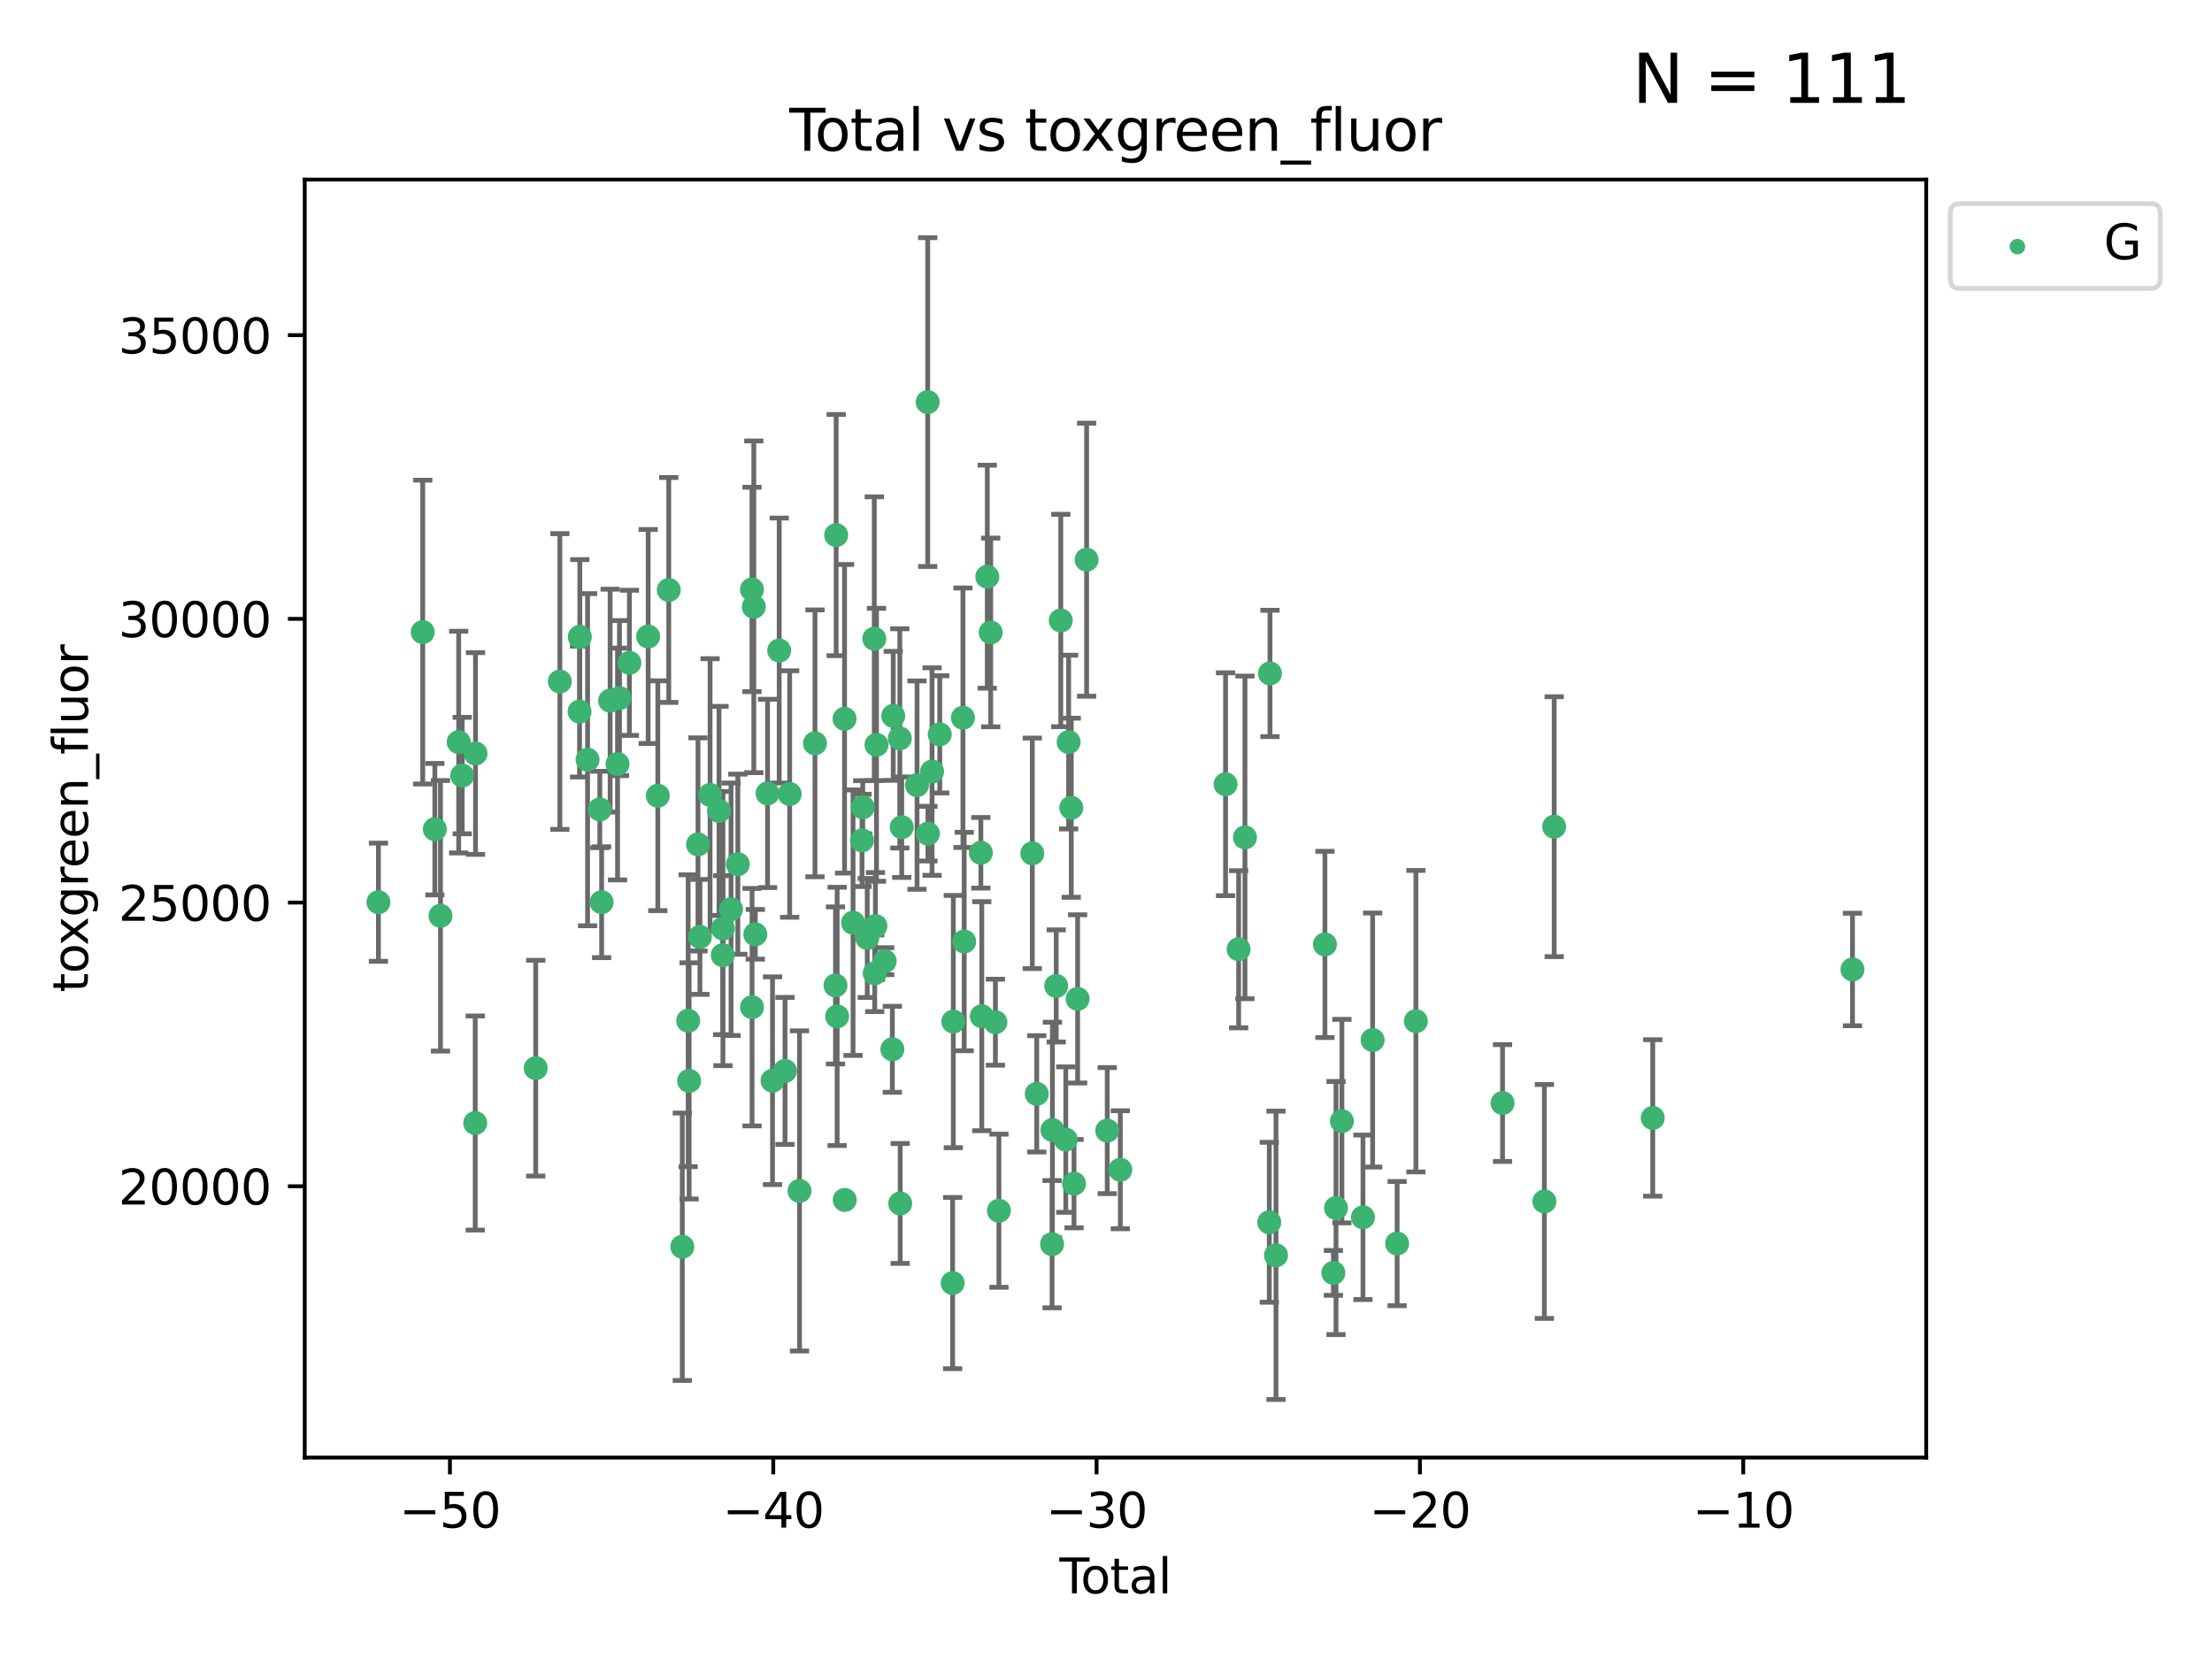 <?xml version="1.0" encoding="utf-8" standalone="no"?>
<!DOCTYPE svg PUBLIC "-//W3C//DTD SVG 1.1//EN"
  "http://www.w3.org/Graphics/SVG/1.1/DTD/svg11.dtd">
<svg xmlns:xlink="http://www.w3.org/1999/xlink" width="460.8pt" height="345.6pt" viewBox="0 0 460.8 345.6" xmlns="http://www.w3.org/2000/svg" version="1.1">
 <defs>
  <style type="text/css">*{stroke-linejoin: round; stroke-linecap: butt}</style>
 </defs>
 <g id="figure_1">
  <g id="patch_1">
   <path d="M 0 345.6 
L 460.8 345.6 
L 460.8 0 
L 0 0 
z
" style="fill: #ffffff"/>
  </g>
  <g id="axes_1">
   <g id="patch_2">
    <path d="M 63.481 303.64 
L 401.26 303.64 
L 401.26 37.411 
L 63.481 37.411 
z
" style="fill: #ffffff"/>
   </g>
   <g id="PathCollection_1">
    <defs>
     <path id="m0bb0c46133" d="M 0 1.118 
C 0.297 1.118 0.581 1 0.791 0.791 
C 1 0.581 1.118 0.297 1.118 0 
C 1.118 -0.297 1 -0.581 0.791 -0.791 
C 0.581 -1 0.297 -1.118 0 -1.118 
C -0.297 -1.118 -0.581 -1 -0.791 -0.791 
C -1 -0.581 -1.118 -0.297 -1.118 0 
C -1.118 0.297 -1 0.581 -0.791 0.791 
C -0.581 1 -0.297 1.118 0 1.118 
z
" style="stroke: #3cb371"/>
    </defs>
    <g clip-path="url(#pbeb6986a91)">
     <use xlink:href="#m0bb0c46133" x="78.835" y="187.946" style="fill: #3cb371; stroke: #3cb371"/>
     <use xlink:href="#m0bb0c46133" x="88.062" y="131.677" style="fill: #3cb371; stroke: #3cb371"/>
     <use xlink:href="#m0bb0c46133" x="90.585" y="172.731" style="fill: #3cb371; stroke: #3cb371"/>
     <use xlink:href="#m0bb0c46133" x="91.761" y="190.78" style="fill: #3cb371; stroke: #3cb371"/>
     <use xlink:href="#m0bb0c46133" x="95.552" y="154.591" style="fill: #3cb371; stroke: #3cb371"/>
     <use xlink:href="#m0bb0c46133" x="96.288" y="161.562" style="fill: #3cb371; stroke: #3cb371"/>
     <use xlink:href="#m0bb0c46133" x="98.999" y="233.941" style="fill: #3cb371; stroke: #3cb371"/>
     <use xlink:href="#m0bb0c46133" x="99.059" y="156.971" style="fill: #3cb371; stroke: #3cb371"/>
     <use xlink:href="#m0bb0c46133" x="111.605" y="222.517" style="fill: #3cb371; stroke: #3cb371"/>
     <use xlink:href="#m0bb0c46133" x="116.629" y="141.973" style="fill: #3cb371; stroke: #3cb371"/>
     <use xlink:href="#m0bb0c46133" x="120.732" y="148.236" style="fill: #3cb371; stroke: #3cb371"/>
     <use xlink:href="#m0bb0c46133" x="120.784" y="132.675" style="fill: #3cb371; stroke: #3cb371"/>
     <use xlink:href="#m0bb0c46133" x="122.404" y="158.261" style="fill: #3cb371; stroke: #3cb371"/>
     <use xlink:href="#m0bb0c46133" x="124.952" y="168.628" style="fill: #3cb371; stroke: #3cb371"/>
     <use xlink:href="#m0bb0c46133" x="125.332" y="187.945" style="fill: #3cb371; stroke: #3cb371"/>
     <use xlink:href="#m0bb0c46133" x="127.1" y="145.955" style="fill: #3cb371; stroke: #3cb371"/>
     <use xlink:href="#m0bb0c46133" x="128.645" y="159.162" style="fill: #3cb371; stroke: #3cb371"/>
     <use xlink:href="#m0bb0c46133" x="129.05" y="145.432" style="fill: #3cb371; stroke: #3cb371"/>
     <use xlink:href="#m0bb0c46133" x="131.115" y="138.08" style="fill: #3cb371; stroke: #3cb371"/>
     <use xlink:href="#m0bb0c46133" x="135.024" y="132.594" style="fill: #3cb371; stroke: #3cb371"/>
     <use xlink:href="#m0bb0c46133" x="137.035" y="165.765" style="fill: #3cb371; stroke: #3cb371"/>
     <use xlink:href="#m0bb0c46133" x="139.314" y="122.9" style="fill: #3cb371; stroke: #3cb371"/>
     <use xlink:href="#m0bb0c46133" x="142.136" y="259.72" style="fill: #3cb371; stroke: #3cb371"/>
     <use xlink:href="#m0bb0c46133" x="143.359" y="212.64" style="fill: #3cb371; stroke: #3cb371"/>
     <use xlink:href="#m0bb0c46133" x="143.56" y="225.168" style="fill: #3cb371; stroke: #3cb371"/>
     <use xlink:href="#m0bb0c46133" x="145.405" y="175.909" style="fill: #3cb371; stroke: #3cb371"/>
     <use xlink:href="#m0bb0c46133" x="145.806" y="195.169" style="fill: #3cb371; stroke: #3cb371"/>
     <use xlink:href="#m0bb0c46133" x="147.921" y="165.593" style="fill: #3cb371; stroke: #3cb371"/>
     <use xlink:href="#m0bb0c46133" x="149.784" y="168.922" style="fill: #3cb371; stroke: #3cb371"/>
     <use xlink:href="#m0bb0c46133" x="150.56" y="198.977" style="fill: #3cb371; stroke: #3cb371"/>
     <use xlink:href="#m0bb0c46133" x="150.598" y="193.435" style="fill: #3cb371; stroke: #3cb371"/>
     <use xlink:href="#m0bb0c46133" x="152.289" y="189.415" style="fill: #3cb371; stroke: #3cb371"/>
     <use xlink:href="#m0bb0c46133" x="153.705" y="180.026" style="fill: #3cb371; stroke: #3cb371"/>
     <use xlink:href="#m0bb0c46133" x="156.649" y="122.791" style="fill: #3cb371; stroke: #3cb371"/>
     <use xlink:href="#m0bb0c46133" x="156.667" y="209.81" style="fill: #3cb371; stroke: #3cb371"/>
     <use xlink:href="#m0bb0c46133" x="157.031" y="126.409" style="fill: #3cb371; stroke: #3cb371"/>
     <use xlink:href="#m0bb0c46133" x="157.348" y="194.632" style="fill: #3cb371; stroke: #3cb371"/>
     <use xlink:href="#m0bb0c46133" x="159.895" y="165.281" style="fill: #3cb371; stroke: #3cb371"/>
     <use xlink:href="#m0bb0c46133" x="160.93" y="225.129" style="fill: #3cb371; stroke: #3cb371"/>
     <use xlink:href="#m0bb0c46133" x="162.323" y="135.518" style="fill: #3cb371; stroke: #3cb371"/>
     <use xlink:href="#m0bb0c46133" x="163.53" y="223.092" style="fill: #3cb371; stroke: #3cb371"/>
     <use xlink:href="#m0bb0c46133" x="164.504" y="165.409" style="fill: #3cb371; stroke: #3cb371"/>
     <use xlink:href="#m0bb0c46133" x="166.552" y="248.09" style="fill: #3cb371; stroke: #3cb371"/>
     <use xlink:href="#m0bb0c46133" x="169.776" y="154.847" style="fill: #3cb371; stroke: #3cb371"/>
     <use xlink:href="#m0bb0c46133" x="174.051" y="205.282" style="fill: #3cb371; stroke: #3cb371"/>
     <use xlink:href="#m0bb0c46133" x="174.189" y="111.465" style="fill: #3cb371; stroke: #3cb371"/>
     <use xlink:href="#m0bb0c46133" x="174.392" y="211.734" style="fill: #3cb371; stroke: #3cb371"/>
     <use xlink:href="#m0bb0c46133" x="175.936" y="149.737" style="fill: #3cb371; stroke: #3cb371"/>
     <use xlink:href="#m0bb0c46133" x="175.979" y="249.966" style="fill: #3cb371; stroke: #3cb371"/>
     <use xlink:href="#m0bb0c46133" x="177.706" y="192.213" style="fill: #3cb371; stroke: #3cb371"/>
     <use xlink:href="#m0bb0c46133" x="179.575" y="175.07" style="fill: #3cb371; stroke: #3cb371"/>
     <use xlink:href="#m0bb0c46133" x="179.728" y="168.161" style="fill: #3cb371; stroke: #3cb371"/>
     <use xlink:href="#m0bb0c46133" x="180.662" y="195.399" style="fill: #3cb371; stroke: #3cb371"/>
     <use xlink:href="#m0bb0c46133" x="182.129" y="133.052" style="fill: #3cb371; stroke: #3cb371"/>
     <use xlink:href="#m0bb0c46133" x="182.22" y="202.748" style="fill: #3cb371; stroke: #3cb371"/>
     <use xlink:href="#m0bb0c46133" x="182.367" y="192.912" style="fill: #3cb371; stroke: #3cb371"/>
     <use xlink:href="#m0bb0c46133" x="182.586" y="155.154" style="fill: #3cb371; stroke: #3cb371"/>
     <use xlink:href="#m0bb0c46133" x="184.298" y="200.229" style="fill: #3cb371; stroke: #3cb371"/>
     <use xlink:href="#m0bb0c46133" x="185.891" y="218.586" style="fill: #3cb371; stroke: #3cb371"/>
     <use xlink:href="#m0bb0c46133" x="186.077" y="149.126" style="fill: #3cb371; stroke: #3cb371"/>
     <use xlink:href="#m0bb0c46133" x="187.443" y="153.816" style="fill: #3cb371; stroke: #3cb371"/>
     <use xlink:href="#m0bb0c46133" x="187.526" y="250.703" style="fill: #3cb371; stroke: #3cb371"/>
     <use xlink:href="#m0bb0c46133" x="187.848" y="172.32" style="fill: #3cb371; stroke: #3cb371"/>
     <use xlink:href="#m0bb0c46133" x="191.035" y="163.553" style="fill: #3cb371; stroke: #3cb371"/>
     <use xlink:href="#m0bb0c46133" x="193.258" y="83.761" style="fill: #3cb371; stroke: #3cb371"/>
     <use xlink:href="#m0bb0c46133" x="193.302" y="173.666" style="fill: #3cb371; stroke: #3cb371"/>
     <use xlink:href="#m0bb0c46133" x="194.165" y="160.734" style="fill: #3cb371; stroke: #3cb371"/>
     <use xlink:href="#m0bb0c46133" x="195.766" y="152.979" style="fill: #3cb371; stroke: #3cb371"/>
     <use xlink:href="#m0bb0c46133" x="198.453" y="267.292" style="fill: #3cb371; stroke: #3cb371"/>
     <use xlink:href="#m0bb0c46133" x="198.595" y="212.811" style="fill: #3cb371; stroke: #3cb371"/>
     <use xlink:href="#m0bb0c46133" x="200.599" y="149.513" style="fill: #3cb371; stroke: #3cb371"/>
     <use xlink:href="#m0bb0c46133" x="200.863" y="196.139" style="fill: #3cb371; stroke: #3cb371"/>
     <use xlink:href="#m0bb0c46133" x="204.33" y="177.65" style="fill: #3cb371; stroke: #3cb371"/>
     <use xlink:href="#m0bb0c46133" x="204.525" y="211.687" style="fill: #3cb371; stroke: #3cb371"/>
     <use xlink:href="#m0bb0c46133" x="205.67" y="120.14" style="fill: #3cb371; stroke: #3cb371"/>
     <use xlink:href="#m0bb0c46133" x="206.382" y="131.75" style="fill: #3cb371; stroke: #3cb371"/>
     <use xlink:href="#m0bb0c46133" x="207.363" y="212.944" style="fill: #3cb371; stroke: #3cb371"/>
     <use xlink:href="#m0bb0c46133" x="208.096" y="252.213" style="fill: #3cb371; stroke: #3cb371"/>
     <use xlink:href="#m0bb0c46133" x="215.047" y="177.764" style="fill: #3cb371; stroke: #3cb371"/>
     <use xlink:href="#m0bb0c46133" x="215.974" y="227.867" style="fill: #3cb371; stroke: #3cb371"/>
     <use xlink:href="#m0bb0c46133" x="219.166" y="259.187" style="fill: #3cb371; stroke: #3cb371"/>
     <use xlink:href="#m0bb0c46133" x="219.235" y="235.395" style="fill: #3cb371; stroke: #3cb371"/>
     <use xlink:href="#m0bb0c46133" x="220.03" y="205.388" style="fill: #3cb371; stroke: #3cb371"/>
     <use xlink:href="#m0bb0c46133" x="220.98" y="129.26" style="fill: #3cb371; stroke: #3cb371"/>
     <use xlink:href="#m0bb0c46133" x="222.02" y="237.4" style="fill: #3cb371; stroke: #3cb371"/>
     <use xlink:href="#m0bb0c46133" x="222.617" y="154.587" style="fill: #3cb371; stroke: #3cb371"/>
     <use xlink:href="#m0bb0c46133" x="223.166" y="168.267" style="fill: #3cb371; stroke: #3cb371"/>
     <use xlink:href="#m0bb0c46133" x="223.741" y="246.578" style="fill: #3cb371; stroke: #3cb371"/>
     <use xlink:href="#m0bb0c46133" x="224.489" y="208.086" style="fill: #3cb371; stroke: #3cb371"/>
     <use xlink:href="#m0bb0c46133" x="226.361" y="116.594" style="fill: #3cb371; stroke: #3cb371"/>
     <use xlink:href="#m0bb0c46133" x="230.658" y="235.527" style="fill: #3cb371; stroke: #3cb371"/>
     <use xlink:href="#m0bb0c46133" x="233.381" y="243.679" style="fill: #3cb371; stroke: #3cb371"/>
     <use xlink:href="#m0bb0c46133" x="255.307" y="163.374" style="fill: #3cb371; stroke: #3cb371"/>
     <use xlink:href="#m0bb0c46133" x="258.032" y="197.747" style="fill: #3cb371; stroke: #3cb371"/>
     <use xlink:href="#m0bb0c46133" x="259.346" y="174.444" style="fill: #3cb371; stroke: #3cb371"/>
     <use xlink:href="#m0bb0c46133" x="264.414" y="254.622" style="fill: #3cb371; stroke: #3cb371"/>
     <use xlink:href="#m0bb0c46133" x="264.558" y="140.287" style="fill: #3cb371; stroke: #3cb371"/>
     <use xlink:href="#m0bb0c46133" x="265.812" y="261.503" style="fill: #3cb371; stroke: #3cb371"/>
     <use xlink:href="#m0bb0c46133" x="276.004" y="196.743" style="fill: #3cb371; stroke: #3cb371"/>
     <use xlink:href="#m0bb0c46133" x="277.771" y="265.166" style="fill: #3cb371; stroke: #3cb371"/>
     <use xlink:href="#m0bb0c46133" x="278.316" y="251.653" style="fill: #3cb371; stroke: #3cb371"/>
     <use xlink:href="#m0bb0c46133" x="279.545" y="233.549" style="fill: #3cb371; stroke: #3cb371"/>
     <use xlink:href="#m0bb0c46133" x="283.929" y="253.581" style="fill: #3cb371; stroke: #3cb371"/>
     <use xlink:href="#m0bb0c46133" x="285.945" y="216.66" style="fill: #3cb371; stroke: #3cb371"/>
     <use xlink:href="#m0bb0c46133" x="291.046" y="259.057" style="fill: #3cb371; stroke: #3cb371"/>
     <use xlink:href="#m0bb0c46133" x="294.955" y="212.729" style="fill: #3cb371; stroke: #3cb371"/>
     <use xlink:href="#m0bb0c46133" x="313.009" y="229.782" style="fill: #3cb371; stroke: #3cb371"/>
     <use xlink:href="#m0bb0c46133" x="321.724" y="250.284" style="fill: #3cb371; stroke: #3cb371"/>
     <use xlink:href="#m0bb0c46133" x="323.764" y="172.21" style="fill: #3cb371; stroke: #3cb371"/>
     <use xlink:href="#m0bb0c46133" x="344.294" y="232.886" style="fill: #3cb371; stroke: #3cb371"/>
     <use xlink:href="#m0bb0c46133" x="385.906" y="201.964" style="fill: #3cb371; stroke: #3cb371"/>
    </g>
   </g>
   <g id="matplotlib.axis_1">
    <g id="xtick_1">
     <g id="line2d_1">
      <defs>
       <path id="mf0591f4ffb" d="M 0 0 
L 0 3.5 
" style="stroke: #000000; stroke-width: 0.8"/>
      </defs>
      <g>
       <use xlink:href="#mf0591f4ffb" x="93.73" y="303.64" style="stroke: #000000; stroke-width: 0.8"/>
      </g>
     </g>
     <g id="text_1">
      <!-- −50 -->
      <g transform="translate(83.178 318.238)scale(0.1 -0.1)">
       <defs>
        <path id="DejaVuSans-2212" d="M 678 2272 
L 4684 2272 
L 4684 1741 
L 678 1741 
L 678 2272 
z
" transform="scale(0.016)"/>
        <path id="DejaVuSans-35" d="M 691 4666 
L 3169 4666 
L 3169 4134 
L 1269 4134 
L 1269 2991 
Q 1406 3038 1543 3061 
Q 1681 3084 1819 3084 
Q 2600 3084 3056 2656 
Q 3513 2228 3513 1497 
Q 3513 744 3044 326 
Q 2575 -91 1722 -91 
Q 1428 -91 1123 -41 
Q 819 9 494 109 
L 494 744 
Q 775 591 1075 516 
Q 1375 441 1709 441 
Q 2250 441 2565 725 
Q 2881 1009 2881 1497 
Q 2881 1984 2565 2268 
Q 2250 2553 1709 2553 
Q 1456 2553 1204 2497 
Q 953 2441 691 2322 
L 691 4666 
z
" transform="scale(0.016)"/>
        <path id="DejaVuSans-30" d="M 2034 4250 
Q 1547 4250 1301 3770 
Q 1056 3291 1056 2328 
Q 1056 1369 1301 889 
Q 1547 409 2034 409 
Q 2525 409 2770 889 
Q 3016 1369 3016 2328 
Q 3016 3291 2770 3770 
Q 2525 4250 2034 4250 
z
M 2034 4750 
Q 2819 4750 3233 4129 
Q 3647 3509 3647 2328 
Q 3647 1150 3233 529 
Q 2819 -91 2034 -91 
Q 1250 -91 836 529 
Q 422 1150 422 2328 
Q 422 3509 836 4129 
Q 1250 4750 2034 4750 
z
" transform="scale(0.016)"/>
       </defs>
       <use xlink:href="#DejaVuSans-2212"/>
       <use xlink:href="#DejaVuSans-35" x="83.789"/>
       <use xlink:href="#DejaVuSans-30" x="147.412"/>
      </g>
     </g>
    </g>
    <g id="xtick_2">
     <g id="line2d_2">
      <g>
       <use xlink:href="#mf0591f4ffb" x="161.085" y="303.64" style="stroke: #000000; stroke-width: 0.8"/>
      </g>
     </g>
     <g id="text_2">
      <!-- −40 -->
      <g transform="translate(150.532 318.238)scale(0.1 -0.1)">
       <defs>
        <path id="DejaVuSans-34" d="M 2419 4116 
L 825 1625 
L 2419 1625 
L 2419 4116 
z
M 2253 4666 
L 3047 4666 
L 3047 1625 
L 3713 1625 
L 3713 1100 
L 3047 1100 
L 3047 0 
L 2419 0 
L 2419 1100 
L 313 1100 
L 313 1709 
L 2253 4666 
z
" transform="scale(0.016)"/>
       </defs>
       <use xlink:href="#DejaVuSans-2212"/>
       <use xlink:href="#DejaVuSans-34" x="83.789"/>
       <use xlink:href="#DejaVuSans-30" x="147.412"/>
      </g>
     </g>
    </g>
    <g id="xtick_3">
     <g id="line2d_3">
      <g>
       <use xlink:href="#mf0591f4ffb" x="228.439" y="303.64" style="stroke: #000000; stroke-width: 0.8"/>
      </g>
     </g>
     <g id="text_3">
      <!-- −30 -->
      <g transform="translate(217.887 318.238)scale(0.1 -0.1)">
       <defs>
        <path id="DejaVuSans-33" d="M 2597 2516 
Q 3050 2419 3304 2112 
Q 3559 1806 3559 1356 
Q 3559 666 3084 287 
Q 2609 -91 1734 -91 
Q 1441 -91 1130 -33 
Q 819 25 488 141 
L 488 750 
Q 750 597 1062 519 
Q 1375 441 1716 441 
Q 2309 441 2620 675 
Q 2931 909 2931 1356 
Q 2931 1769 2642 2001 
Q 2353 2234 1838 2234 
L 1294 2234 
L 1294 2753 
L 1863 2753 
Q 2328 2753 2575 2939 
Q 2822 3125 2822 3475 
Q 2822 3834 2567 4026 
Q 2313 4219 1838 4219 
Q 1578 4219 1281 4162 
Q 984 4106 628 3988 
L 628 4550 
Q 988 4650 1302 4700 
Q 1616 4750 1894 4750 
Q 2613 4750 3031 4423 
Q 3450 4097 3450 3541 
Q 3450 3153 3228 2886 
Q 3006 2619 2597 2516 
z
" transform="scale(0.016)"/>
       </defs>
       <use xlink:href="#DejaVuSans-2212"/>
       <use xlink:href="#DejaVuSans-33" x="83.789"/>
       <use xlink:href="#DejaVuSans-30" x="147.412"/>
      </g>
     </g>
    </g>
    <g id="xtick_4">
     <g id="line2d_4">
      <g>
       <use xlink:href="#mf0591f4ffb" x="295.793" y="303.64" style="stroke: #000000; stroke-width: 0.8"/>
      </g>
     </g>
     <g id="text_4">
      <!-- −20 -->
      <g transform="translate(285.241 318.238)scale(0.1 -0.1)">
       <defs>
        <path id="DejaVuSans-32" d="M 1228 531 
L 3431 531 
L 3431 0 
L 469 0 
L 469 531 
Q 828 903 1448 1529 
Q 2069 2156 2228 2338 
Q 2531 2678 2651 2914 
Q 2772 3150 2772 3378 
Q 2772 3750 2511 3984 
Q 2250 4219 1831 4219 
Q 1534 4219 1204 4116 
Q 875 4013 500 3803 
L 500 4441 
Q 881 4594 1212 4672 
Q 1544 4750 1819 4750 
Q 2544 4750 2975 4387 
Q 3406 4025 3406 3419 
Q 3406 3131 3298 2873 
Q 3191 2616 2906 2266 
Q 2828 2175 2409 1742 
Q 1991 1309 1228 531 
z
" transform="scale(0.016)"/>
       </defs>
       <use xlink:href="#DejaVuSans-2212"/>
       <use xlink:href="#DejaVuSans-32" x="83.789"/>
       <use xlink:href="#DejaVuSans-30" x="147.412"/>
      </g>
     </g>
    </g>
    <g id="xtick_5">
     <g id="line2d_5">
      <g>
       <use xlink:href="#mf0591f4ffb" x="363.148" y="303.64" style="stroke: #000000; stroke-width: 0.8"/>
      </g>
     </g>
     <g id="text_5">
      <!-- −10 -->
      <g transform="translate(352.595 318.238)scale(0.1 -0.1)">
       <defs>
        <path id="DejaVuSans-31" d="M 794 531 
L 1825 531 
L 1825 4091 
L 703 3866 
L 703 4441 
L 1819 4666 
L 2450 4666 
L 2450 531 
L 3481 531 
L 3481 0 
L 794 0 
L 794 531 
z
" transform="scale(0.016)"/>
       </defs>
       <use xlink:href="#DejaVuSans-2212"/>
       <use xlink:href="#DejaVuSans-31" x="83.789"/>
       <use xlink:href="#DejaVuSans-30" x="147.412"/>
      </g>
     </g>
    </g>
    <g id="text_6">
     <!-- Total -->
     <g transform="translate(220.694 331.917)scale(0.1 -0.1)">
      <defs>
       <path id="DejaVuSans-54" d="M -19 4666 
L 3928 4666 
L 3928 4134 
L 2272 4134 
L 2272 0 
L 1638 0 
L 1638 4134 
L -19 4134 
L -19 4666 
z
" transform="scale(0.016)"/>
       <path id="DejaVuSans-6f" d="M 1959 3097 
Q 1497 3097 1228 2736 
Q 959 2375 959 1747 
Q 959 1119 1226 758 
Q 1494 397 1959 397 
Q 2419 397 2687 759 
Q 2956 1122 2956 1747 
Q 2956 2369 2687 2733 
Q 2419 3097 1959 3097 
z
M 1959 3584 
Q 2709 3584 3137 3096 
Q 3566 2609 3566 1747 
Q 3566 888 3137 398 
Q 2709 -91 1959 -91 
Q 1206 -91 779 398 
Q 353 888 353 1747 
Q 353 2609 779 3096 
Q 1206 3584 1959 3584 
z
" transform="scale(0.016)"/>
       <path id="DejaVuSans-74" d="M 1172 4494 
L 1172 3500 
L 2356 3500 
L 2356 3053 
L 1172 3053 
L 1172 1153 
Q 1172 725 1289 603 
Q 1406 481 1766 481 
L 2356 481 
L 2356 0 
L 1766 0 
Q 1100 0 847 248 
Q 594 497 594 1153 
L 594 3053 
L 172 3053 
L 172 3500 
L 594 3500 
L 594 4494 
L 1172 4494 
z
" transform="scale(0.016)"/>
       <path id="DejaVuSans-61" d="M 2194 1759 
Q 1497 1759 1228 1600 
Q 959 1441 959 1056 
Q 959 750 1161 570 
Q 1363 391 1709 391 
Q 2188 391 2477 730 
Q 2766 1069 2766 1631 
L 2766 1759 
L 2194 1759 
z
M 3341 1997 
L 3341 0 
L 2766 0 
L 2766 531 
Q 2569 213 2275 61 
Q 1981 -91 1556 -91 
Q 1019 -91 701 211 
Q 384 513 384 1019 
Q 384 1609 779 1909 
Q 1175 2209 1959 2209 
L 2766 2209 
L 2766 2266 
Q 2766 2663 2505 2880 
Q 2244 3097 1772 3097 
Q 1472 3097 1187 3025 
Q 903 2953 641 2809 
L 641 3341 
Q 956 3463 1253 3523 
Q 1550 3584 1831 3584 
Q 2591 3584 2966 3190 
Q 3341 2797 3341 1997 
z
" transform="scale(0.016)"/>
       <path id="DejaVuSans-6c" d="M 603 4863 
L 1178 4863 
L 1178 0 
L 603 0 
L 603 4863 
z
" transform="scale(0.016)"/>
      </defs>
      <use xlink:href="#DejaVuSans-54"/>
      <use xlink:href="#DejaVuSans-6f" x="44.084"/>
      <use xlink:href="#DejaVuSans-74" x="105.266"/>
      <use xlink:href="#DejaVuSans-61" x="144.475"/>
      <use xlink:href="#DejaVuSans-6c" x="205.754"/>
     </g>
    </g>
   </g>
   <g id="matplotlib.axis_2">
    <g id="ytick_1">
     <g id="line2d_6">
      <defs>
       <path id="mfa5123fb77" d="M 0 0 
L -3.5 0 
" style="stroke: #000000; stroke-width: 0.8"/>
      </defs>
      <g>
       <use xlink:href="#mfa5123fb77" x="63.481" y="247.123" style="stroke: #000000; stroke-width: 0.8"/>
      </g>
     </g>
     <g id="text_7">
      <!-- 20000 -->
      <g transform="translate(24.669 250.922)scale(0.1 -0.1)">
       <use xlink:href="#DejaVuSans-32"/>
       <use xlink:href="#DejaVuSans-30" x="63.623"/>
       <use xlink:href="#DejaVuSans-30" x="127.246"/>
       <use xlink:href="#DejaVuSans-30" x="190.869"/>
       <use xlink:href="#DejaVuSans-30" x="254.492"/>
      </g>
     </g>
    </g>
    <g id="ytick_2">
     <g id="line2d_7">
      <g>
       <use xlink:href="#mfa5123fb77" x="63.481" y="188.022" style="stroke: #000000; stroke-width: 0.8"/>
      </g>
     </g>
     <g id="text_8">
      <!-- 25000 -->
      <g transform="translate(24.669 191.822)scale(0.1 -0.1)">
       <use xlink:href="#DejaVuSans-32"/>
       <use xlink:href="#DejaVuSans-35" x="63.623"/>
       <use xlink:href="#DejaVuSans-30" x="127.246"/>
       <use xlink:href="#DejaVuSans-30" x="190.869"/>
       <use xlink:href="#DejaVuSans-30" x="254.492"/>
      </g>
     </g>
    </g>
    <g id="ytick_3">
     <g id="line2d_8">
      <g>
       <use xlink:href="#mfa5123fb77" x="63.481" y="128.922" style="stroke: #000000; stroke-width: 0.8"/>
      </g>
     </g>
     <g id="text_9">
      <!-- 30000 -->
      <g transform="translate(24.669 132.721)scale(0.1 -0.1)">
       <use xlink:href="#DejaVuSans-33"/>
       <use xlink:href="#DejaVuSans-30" x="63.623"/>
       <use xlink:href="#DejaVuSans-30" x="127.246"/>
       <use xlink:href="#DejaVuSans-30" x="190.869"/>
       <use xlink:href="#DejaVuSans-30" x="254.492"/>
      </g>
     </g>
    </g>
    <g id="ytick_4">
     <g id="line2d_9">
      <g>
       <use xlink:href="#mfa5123fb77" x="63.481" y="69.821" style="stroke: #000000; stroke-width: 0.8"/>
      </g>
     </g>
     <g id="text_10">
      <!-- 35000 -->
      <g transform="translate(24.669 73.62)scale(0.1 -0.1)">
       <use xlink:href="#DejaVuSans-33"/>
       <use xlink:href="#DejaVuSans-35" x="63.623"/>
       <use xlink:href="#DejaVuSans-30" x="127.246"/>
       <use xlink:href="#DejaVuSans-30" x="190.869"/>
       <use xlink:href="#DejaVuSans-30" x="254.492"/>
      </g>
     </g>
    </g>
    <g id="text_11">
     <!-- toxgreen_fluor -->
     <g transform="translate(18.311 206.72)rotate(-90)scale(0.1 -0.1)">
      <defs>
       <path id="DejaVuSans-78" d="M 3513 3500 
L 2247 1797 
L 3578 0 
L 2900 0 
L 1881 1375 
L 863 0 
L 184 0 
L 1544 1831 
L 300 3500 
L 978 3500 
L 1906 2253 
L 2834 3500 
L 3513 3500 
z
" transform="scale(0.016)"/>
       <path id="DejaVuSans-67" d="M 2906 1791 
Q 2906 2416 2648 2759 
Q 2391 3103 1925 3103 
Q 1463 3103 1205 2759 
Q 947 2416 947 1791 
Q 947 1169 1205 825 
Q 1463 481 1925 481 
Q 2391 481 2648 825 
Q 2906 1169 2906 1791 
z
M 3481 434 
Q 3481 -459 3084 -895 
Q 2688 -1331 1869 -1331 
Q 1566 -1331 1297 -1286 
Q 1028 -1241 775 -1147 
L 775 -588 
Q 1028 -725 1275 -790 
Q 1522 -856 1778 -856 
Q 2344 -856 2625 -561 
Q 2906 -266 2906 331 
L 2906 616 
Q 2728 306 2450 153 
Q 2172 0 1784 0 
Q 1141 0 747 490 
Q 353 981 353 1791 
Q 353 2603 747 3093 
Q 1141 3584 1784 3584 
Q 2172 3584 2450 3431 
Q 2728 3278 2906 2969 
L 2906 3500 
L 3481 3500 
L 3481 434 
z
" transform="scale(0.016)"/>
       <path id="DejaVuSans-72" d="M 2631 2963 
Q 2534 3019 2420 3045 
Q 2306 3072 2169 3072 
Q 1681 3072 1420 2755 
Q 1159 2438 1159 1844 
L 1159 0 
L 581 0 
L 581 3500 
L 1159 3500 
L 1159 2956 
Q 1341 3275 1631 3429 
Q 1922 3584 2338 3584 
Q 2397 3584 2469 3576 
Q 2541 3569 2628 3553 
L 2631 2963 
z
" transform="scale(0.016)"/>
       <path id="DejaVuSans-65" d="M 3597 1894 
L 3597 1613 
L 953 1613 
Q 991 1019 1311 708 
Q 1631 397 2203 397 
Q 2534 397 2845 478 
Q 3156 559 3463 722 
L 3463 178 
Q 3153 47 2828 -22 
Q 2503 -91 2169 -91 
Q 1331 -91 842 396 
Q 353 884 353 1716 
Q 353 2575 817 3079 
Q 1281 3584 2069 3584 
Q 2775 3584 3186 3129 
Q 3597 2675 3597 1894 
z
M 3022 2063 
Q 3016 2534 2758 2815 
Q 2500 3097 2075 3097 
Q 1594 3097 1305 2825 
Q 1016 2553 972 2059 
L 3022 2063 
z
" transform="scale(0.016)"/>
       <path id="DejaVuSans-6e" d="M 3513 2113 
L 3513 0 
L 2938 0 
L 2938 2094 
Q 2938 2591 2744 2837 
Q 2550 3084 2163 3084 
Q 1697 3084 1428 2787 
Q 1159 2491 1159 1978 
L 1159 0 
L 581 0 
L 581 3500 
L 1159 3500 
L 1159 2956 
Q 1366 3272 1645 3428 
Q 1925 3584 2291 3584 
Q 2894 3584 3203 3211 
Q 3513 2838 3513 2113 
z
" transform="scale(0.016)"/>
       <path id="DejaVuSans-5f" d="M 3263 -1063 
L 3263 -1509 
L -63 -1509 
L -63 -1063 
L 3263 -1063 
z
" transform="scale(0.016)"/>
       <path id="DejaVuSans-66" d="M 2375 4863 
L 2375 4384 
L 1825 4384 
Q 1516 4384 1395 4259 
Q 1275 4134 1275 3809 
L 1275 3500 
L 2222 3500 
L 2222 3053 
L 1275 3053 
L 1275 0 
L 697 0 
L 697 3053 
L 147 3053 
L 147 3500 
L 697 3500 
L 697 3744 
Q 697 4328 969 4595 
Q 1241 4863 1831 4863 
L 2375 4863 
z
" transform="scale(0.016)"/>
       <path id="DejaVuSans-75" d="M 544 1381 
L 544 3500 
L 1119 3500 
L 1119 1403 
Q 1119 906 1312 657 
Q 1506 409 1894 409 
Q 2359 409 2629 706 
Q 2900 1003 2900 1516 
L 2900 3500 
L 3475 3500 
L 3475 0 
L 2900 0 
L 2900 538 
Q 2691 219 2414 64 
Q 2138 -91 1772 -91 
Q 1169 -91 856 284 
Q 544 659 544 1381 
z
M 1991 3584 
L 1991 3584 
z
" transform="scale(0.016)"/>
      </defs>
      <use xlink:href="#DejaVuSans-74"/>
      <use xlink:href="#DejaVuSans-6f" x="39.209"/>
      <use xlink:href="#DejaVuSans-78" x="97.266"/>
      <use xlink:href="#DejaVuSans-67" x="156.445"/>
      <use xlink:href="#DejaVuSans-72" x="219.922"/>
      <use xlink:href="#DejaVuSans-65" x="258.785"/>
      <use xlink:href="#DejaVuSans-65" x="320.309"/>
      <use xlink:href="#DejaVuSans-6e" x="381.832"/>
      <use xlink:href="#DejaVuSans-5f" x="445.211"/>
      <use xlink:href="#DejaVuSans-66" x="495.211"/>
      <use xlink:href="#DejaVuSans-6c" x="530.416"/>
      <use xlink:href="#DejaVuSans-75" x="558.199"/>
      <use xlink:href="#DejaVuSans-6f" x="621.578"/>
      <use xlink:href="#DejaVuSans-72" x="682.76"/>
     </g>
    </g>
   </g>
   <g id="LineCollection_1">
    <path d="M 78.835 200.256 
L 78.835 175.636 
" clip-path="url(#pbeb6986a91)" style="fill: none; stroke: #696969"/>
    <path d="M 88.062 163.32 
L 88.062 100.034 
" clip-path="url(#pbeb6986a91)" style="fill: none; stroke: #696969"/>
    <path d="M 90.585 186.42 
L 90.585 159.043 
" clip-path="url(#pbeb6986a91)" style="fill: none; stroke: #696969"/>
    <path d="M 91.761 218.961 
L 91.761 162.6 
" clip-path="url(#pbeb6986a91)" style="fill: none; stroke: #696969"/>
    <path d="M 95.552 177.684 
L 95.552 131.498 
" clip-path="url(#pbeb6986a91)" style="fill: none; stroke: #696969"/>
    <path d="M 96.288 173.691 
L 96.288 149.433 
" clip-path="url(#pbeb6986a91)" style="fill: none; stroke: #696969"/>
    <path d="M 98.999 256.244 
L 98.999 211.638 
" clip-path="url(#pbeb6986a91)" style="fill: none; stroke: #696969"/>
    <path d="M 99.059 177.984 
L 99.059 135.958 
" clip-path="url(#pbeb6986a91)" style="fill: none; stroke: #696969"/>
    <path d="M 111.605 244.996 
L 111.605 200.039 
" clip-path="url(#pbeb6986a91)" style="fill: none; stroke: #696969"/>
    <path d="M 116.629 172.774 
L 116.629 111.171 
" clip-path="url(#pbeb6986a91)" style="fill: none; stroke: #696969"/>
    <path d="M 120.732 161.861 
L 120.732 134.612 
" clip-path="url(#pbeb6986a91)" style="fill: none; stroke: #696969"/>
    <path d="M 120.784 148.779 
L 120.784 116.57 
" clip-path="url(#pbeb6986a91)" style="fill: none; stroke: #696969"/>
    <path d="M 122.404 192.858 
L 122.404 123.664 
" clip-path="url(#pbeb6986a91)" style="fill: none; stroke: #696969"/>
    <path d="M 124.952 176.586 
L 124.952 160.669 
" clip-path="url(#pbeb6986a91)" style="fill: none; stroke: #696969"/>
    <path d="M 125.332 199.496 
L 125.332 176.394 
" clip-path="url(#pbeb6986a91)" style="fill: none; stroke: #696969"/>
    <path d="M 127.1 169.169 
L 127.1 122.74 
" clip-path="url(#pbeb6986a91)" style="fill: none; stroke: #696969"/>
    <path d="M 128.645 183.304 
L 128.645 135.02 
" clip-path="url(#pbeb6986a91)" style="fill: none; stroke: #696969"/>
    <path d="M 129.05 161.584 
L 129.05 129.279 
" clip-path="url(#pbeb6986a91)" style="fill: none; stroke: #696969"/>
    <path d="M 131.115 153.196 
L 131.115 122.964 
" clip-path="url(#pbeb6986a91)" style="fill: none; stroke: #696969"/>
    <path d="M 135.024 154.887 
L 135.024 110.301 
" clip-path="url(#pbeb6986a91)" style="fill: none; stroke: #696969"/>
    <path d="M 137.035 189.703 
L 137.035 141.826 
" clip-path="url(#pbeb6986a91)" style="fill: none; stroke: #696969"/>
    <path d="M 139.314 146.324 
L 139.314 99.476 
" clip-path="url(#pbeb6986a91)" style="fill: none; stroke: #696969"/>
    <path d="M 142.136 287.572 
L 142.136 231.867 
" clip-path="url(#pbeb6986a91)" style="fill: none; stroke: #696969"/>
    <path d="M 143.359 243.042 
L 143.359 182.237 
" clip-path="url(#pbeb6986a91)" style="fill: none; stroke: #696969"/>
    <path d="M 143.56 249.772 
L 143.56 200.565 
" clip-path="url(#pbeb6986a91)" style="fill: none; stroke: #696969"/>
    <path d="M 145.405 198.106 
L 145.405 153.711 
" clip-path="url(#pbeb6986a91)" style="fill: none; stroke: #696969"/>
    <path d="M 145.806 207.139 
L 145.806 183.198 
" clip-path="url(#pbeb6986a91)" style="fill: none; stroke: #696969"/>
    <path d="M 147.921 193.968 
L 147.921 137.219 
" clip-path="url(#pbeb6986a91)" style="fill: none; stroke: #696969"/>
    <path d="M 149.784 190.705 
L 149.784 147.139 
" clip-path="url(#pbeb6986a91)" style="fill: none; stroke: #696969"/>
    <path d="M 150.56 215.531 
L 150.56 182.424 
" clip-path="url(#pbeb6986a91)" style="fill: none; stroke: #696969"/>
    <path d="M 150.598 221.996 
L 150.598 164.873 
" clip-path="url(#pbeb6986a91)" style="fill: none; stroke: #696969"/>
    <path d="M 152.289 215.707 
L 152.289 163.124 
" clip-path="url(#pbeb6986a91)" style="fill: none; stroke: #696969"/>
    <path d="M 153.705 198.784 
L 153.705 161.268 
" clip-path="url(#pbeb6986a91)" style="fill: none; stroke: #696969"/>
    <path d="M 156.649 144.079 
L 156.649 101.503 
" clip-path="url(#pbeb6986a91)" style="fill: none; stroke: #696969"/>
    <path d="M 156.667 234.547 
L 156.667 185.072 
" clip-path="url(#pbeb6986a91)" style="fill: none; stroke: #696969"/>
    <path d="M 157.031 160.959 
L 157.031 91.859 
" clip-path="url(#pbeb6986a91)" style="fill: none; stroke: #696969"/>
    <path d="M 157.348 199.804 
L 157.348 189.459 
" clip-path="url(#pbeb6986a91)" style="fill: none; stroke: #696969"/>
    <path d="M 159.895 184.897 
L 159.895 145.666 
" clip-path="url(#pbeb6986a91)" style="fill: none; stroke: #696969"/>
    <path d="M 160.93 246.762 
L 160.93 203.495 
" clip-path="url(#pbeb6986a91)" style="fill: none; stroke: #696969"/>
    <path d="M 162.323 163.113 
L 162.323 107.923 
" clip-path="url(#pbeb6986a91)" style="fill: none; stroke: #696969"/>
    <path d="M 163.53 238.407 
L 163.53 207.778 
" clip-path="url(#pbeb6986a91)" style="fill: none; stroke: #696969"/>
    <path d="M 164.504 191.082 
L 164.504 139.736 
" clip-path="url(#pbeb6986a91)" style="fill: none; stroke: #696969"/>
    <path d="M 166.552 281.438 
L 166.552 214.742 
" clip-path="url(#pbeb6986a91)" style="fill: none; stroke: #696969"/>
    <path d="M 169.776 182.646 
L 169.776 127.049 
" clip-path="url(#pbeb6986a91)" style="fill: none; stroke: #696969"/>
    <path d="M 174.051 221.645 
L 174.051 188.918 
" clip-path="url(#pbeb6986a91)" style="fill: none; stroke: #696969"/>
    <path d="M 174.189 136.586 
L 174.189 86.343 
" clip-path="url(#pbeb6986a91)" style="fill: none; stroke: #696969"/>
    <path d="M 174.392 238.639 
L 174.392 184.828 
" clip-path="url(#pbeb6986a91)" style="fill: none; stroke: #696969"/>
    <path d="M 175.936 181.881 
L 175.936 117.593 
" clip-path="url(#pbeb6986a91)" style="fill: none; stroke: #696969"/>
    <path d="M 175.979 250.85 
L 175.979 249.081 
" clip-path="url(#pbeb6986a91)" style="fill: none; stroke: #696969"/>
    <path d="M 177.706 219.866 
L 177.706 164.56 
" clip-path="url(#pbeb6986a91)" style="fill: none; stroke: #696969"/>
    <path d="M 179.575 184.683 
L 179.575 165.457 
" clip-path="url(#pbeb6986a91)" style="fill: none; stroke: #696969"/>
    <path d="M 179.728 173.691 
L 179.728 162.631 
" clip-path="url(#pbeb6986a91)" style="fill: none; stroke: #696969"/>
    <path d="M 180.662 207.799 
L 180.662 182.999 
" clip-path="url(#pbeb6986a91)" style="fill: none; stroke: #696969"/>
    <path d="M 182.129 162.606 
L 182.129 103.498 
" clip-path="url(#pbeb6986a91)" style="fill: none; stroke: #696969"/>
    <path d="M 182.22 210.73 
L 182.22 194.766 
" clip-path="url(#pbeb6986a91)" style="fill: none; stroke: #696969"/>
    <path d="M 182.367 204.052 
L 182.367 181.771 
" clip-path="url(#pbeb6986a91)" style="fill: none; stroke: #696969"/>
    <path d="M 182.586 183.582 
L 182.586 126.727 
" clip-path="url(#pbeb6986a91)" style="fill: none; stroke: #696969"/>
    <path d="M 184.298 203.038 
L 184.298 197.419 
" clip-path="url(#pbeb6986a91)" style="fill: none; stroke: #696969"/>
    <path d="M 185.891 227.543 
L 185.891 209.63 
" clip-path="url(#pbeb6986a91)" style="fill: none; stroke: #696969"/>
    <path d="M 186.077 162.566 
L 186.077 135.686 
" clip-path="url(#pbeb6986a91)" style="fill: none; stroke: #696969"/>
    <path d="M 187.443 176.653 
L 187.443 130.98 
" clip-path="url(#pbeb6986a91)" style="fill: none; stroke: #696969"/>
    <path d="M 187.526 263.19 
L 187.526 238.215 
" clip-path="url(#pbeb6986a91)" style="fill: none; stroke: #696969"/>
    <path d="M 187.848 182.783 
L 187.848 161.857 
" clip-path="url(#pbeb6986a91)" style="fill: none; stroke: #696969"/>
    <path d="M 191.035 185.254 
L 191.035 141.852 
" clip-path="url(#pbeb6986a91)" style="fill: none; stroke: #696969"/>
    <path d="M 193.258 118.009 
L 193.258 49.513 
" clip-path="url(#pbeb6986a91)" style="fill: none; stroke: #696969"/>
    <path d="M 193.302 179.36 
L 193.302 167.972 
" clip-path="url(#pbeb6986a91)" style="fill: none; stroke: #696969"/>
    <path d="M 194.165 182.35 
L 194.165 139.118 
" clip-path="url(#pbeb6986a91)" style="fill: none; stroke: #696969"/>
    <path d="M 195.766 165.187 
L 195.766 140.771 
" clip-path="url(#pbeb6986a91)" style="fill: none; stroke: #696969"/>
    <path d="M 198.453 285.128 
L 198.453 249.456 
" clip-path="url(#pbeb6986a91)" style="fill: none; stroke: #696969"/>
    <path d="M 198.595 239.089 
L 198.595 186.533 
" clip-path="url(#pbeb6986a91)" style="fill: none; stroke: #696969"/>
    <path d="M 200.599 176.541 
L 200.599 122.486 
" clip-path="url(#pbeb6986a91)" style="fill: none; stroke: #696969"/>
    <path d="M 200.863 218.896 
L 200.863 173.383 
" clip-path="url(#pbeb6986a91)" style="fill: none; stroke: #696969"/>
    <path d="M 204.33 185.01 
L 204.33 170.291 
" clip-path="url(#pbeb6986a91)" style="fill: none; stroke: #696969"/>
    <path d="M 204.525 235.54 
L 204.525 187.835 
" clip-path="url(#pbeb6986a91)" style="fill: none; stroke: #696969"/>
    <path d="M 205.67 143.37 
L 205.67 96.91 
" clip-path="url(#pbeb6986a91)" style="fill: none; stroke: #696969"/>
    <path d="M 206.382 151.407 
L 206.382 112.093 
" clip-path="url(#pbeb6986a91)" style="fill: none; stroke: #696969"/>
    <path d="M 207.363 221.902 
L 207.363 203.987 
" clip-path="url(#pbeb6986a91)" style="fill: none; stroke: #696969"/>
    <path d="M 208.096 268.163 
L 208.096 236.263 
" clip-path="url(#pbeb6986a91)" style="fill: none; stroke: #696969"/>
    <path d="M 215.047 201.775 
L 215.047 153.753 
" clip-path="url(#pbeb6986a91)" style="fill: none; stroke: #696969"/>
    <path d="M 215.974 239.98 
L 215.974 215.753 
" clip-path="url(#pbeb6986a91)" style="fill: none; stroke: #696969"/>
    <path d="M 219.166 272.445 
L 219.166 245.928 
" clip-path="url(#pbeb6986a91)" style="fill: none; stroke: #696969"/>
    <path d="M 219.235 257.841 
L 219.235 212.949 
" clip-path="url(#pbeb6986a91)" style="fill: none; stroke: #696969"/>
    <path d="M 220.03 217.069 
L 220.03 193.707 
" clip-path="url(#pbeb6986a91)" style="fill: none; stroke: #696969"/>
    <path d="M 220.98 151.381 
L 220.98 107.139 
" clip-path="url(#pbeb6986a91)" style="fill: none; stroke: #696969"/>
    <path d="M 222.02 252.551 
L 222.02 222.248 
" clip-path="url(#pbeb6986a91)" style="fill: none; stroke: #696969"/>
    <path d="M 222.617 172.683 
L 222.617 136.492 
" clip-path="url(#pbeb6986a91)" style="fill: none; stroke: #696969"/>
    <path d="M 223.166 186.919 
L 223.166 149.616 
" clip-path="url(#pbeb6986a91)" style="fill: none; stroke: #696969"/>
    <path d="M 223.741 255.781 
L 223.741 237.375 
" clip-path="url(#pbeb6986a91)" style="fill: none; stroke: #696969"/>
    <path d="M 224.489 225.606 
L 224.489 190.567 
" clip-path="url(#pbeb6986a91)" style="fill: none; stroke: #696969"/>
    <path d="M 226.361 145.034 
L 226.361 88.154 
" clip-path="url(#pbeb6986a91)" style="fill: none; stroke: #696969"/>
    <path d="M 230.658 248.657 
L 230.658 222.397 
" clip-path="url(#pbeb6986a91)" style="fill: none; stroke: #696969"/>
    <path d="M 233.381 255.971 
L 233.381 231.388 
" clip-path="url(#pbeb6986a91)" style="fill: none; stroke: #696969"/>
    <path d="M 255.307 186.59 
L 255.307 140.158 
" clip-path="url(#pbeb6986a91)" style="fill: none; stroke: #696969"/>
    <path d="M 258.032 214.119 
L 258.032 181.374 
" clip-path="url(#pbeb6986a91)" style="fill: none; stroke: #696969"/>
    <path d="M 259.346 208.051 
L 259.346 140.837 
" clip-path="url(#pbeb6986a91)" style="fill: none; stroke: #696969"/>
    <path d="M 264.414 271.283 
L 264.414 237.961 
" clip-path="url(#pbeb6986a91)" style="fill: none; stroke: #696969"/>
    <path d="M 264.558 153.445 
L 264.558 127.13 
" clip-path="url(#pbeb6986a91)" style="fill: none; stroke: #696969"/>
    <path d="M 265.812 291.539 
L 265.812 231.468 
" clip-path="url(#pbeb6986a91)" style="fill: none; stroke: #696969"/>
    <path d="M 276.004 216.137 
L 276.004 177.348 
" clip-path="url(#pbeb6986a91)" style="fill: none; stroke: #696969"/>
    <path d="M 277.771 269.839 
L 277.771 260.494 
" clip-path="url(#pbeb6986a91)" style="fill: none; stroke: #696969"/>
    <path d="M 278.316 278.018 
L 278.316 225.289 
" clip-path="url(#pbeb6986a91)" style="fill: none; stroke: #696969"/>
    <path d="M 279.545 254.747 
L 279.545 212.35 
" clip-path="url(#pbeb6986a91)" style="fill: none; stroke: #696969"/>
    <path d="M 283.929 270.715 
L 283.929 236.448 
" clip-path="url(#pbeb6986a91)" style="fill: none; stroke: #696969"/>
    <path d="M 285.945 243.119 
L 285.945 190.2 
" clip-path="url(#pbeb6986a91)" style="fill: none; stroke: #696969"/>
    <path d="M 291.046 271.994 
L 291.046 246.119 
" clip-path="url(#pbeb6986a91)" style="fill: none; stroke: #696969"/>
    <path d="M 294.955 244.129 
L 294.955 181.328 
" clip-path="url(#pbeb6986a91)" style="fill: none; stroke: #696969"/>
    <path d="M 313.009 241.949 
L 313.009 217.615 
" clip-path="url(#pbeb6986a91)" style="fill: none; stroke: #696969"/>
    <path d="M 321.724 274.651 
L 321.724 225.918 
" clip-path="url(#pbeb6986a91)" style="fill: none; stroke: #696969"/>
    <path d="M 323.764 199.285 
L 323.764 145.136 
" clip-path="url(#pbeb6986a91)" style="fill: none; stroke: #696969"/>
    <path d="M 344.294 249.178 
L 344.294 216.594 
" clip-path="url(#pbeb6986a91)" style="fill: none; stroke: #696969"/>
    <path d="M 385.906 213.686 
L 385.906 190.243 
" clip-path="url(#pbeb6986a91)" style="fill: none; stroke: #696969"/>
   </g>
   <g id="line2d_10">
    <defs>
     <path id="m3757bb3b1f" d="M 2 0 
L -2 -0 
" style="stroke: #696969"/>
    </defs>
    <g clip-path="url(#pbeb6986a91)">
     <use xlink:href="#m3757bb3b1f" x="78.835" y="200.256" style="fill: #696969; stroke: #696969"/>
     <use xlink:href="#m3757bb3b1f" x="88.062" y="163.32" style="fill: #696969; stroke: #696969"/>
     <use xlink:href="#m3757bb3b1f" x="90.585" y="186.42" style="fill: #696969; stroke: #696969"/>
     <use xlink:href="#m3757bb3b1f" x="91.761" y="218.961" style="fill: #696969; stroke: #696969"/>
     <use xlink:href="#m3757bb3b1f" x="95.552" y="177.684" style="fill: #696969; stroke: #696969"/>
     <use xlink:href="#m3757bb3b1f" x="96.288" y="173.691" style="fill: #696969; stroke: #696969"/>
     <use xlink:href="#m3757bb3b1f" x="98.999" y="256.244" style="fill: #696969; stroke: #696969"/>
     <use xlink:href="#m3757bb3b1f" x="99.059" y="177.984" style="fill: #696969; stroke: #696969"/>
     <use xlink:href="#m3757bb3b1f" x="111.605" y="244.996" style="fill: #696969; stroke: #696969"/>
     <use xlink:href="#m3757bb3b1f" x="116.629" y="172.774" style="fill: #696969; stroke: #696969"/>
     <use xlink:href="#m3757bb3b1f" x="120.732" y="161.861" style="fill: #696969; stroke: #696969"/>
     <use xlink:href="#m3757bb3b1f" x="120.784" y="148.779" style="fill: #696969; stroke: #696969"/>
     <use xlink:href="#m3757bb3b1f" x="122.404" y="192.858" style="fill: #696969; stroke: #696969"/>
     <use xlink:href="#m3757bb3b1f" x="124.952" y="176.586" style="fill: #696969; stroke: #696969"/>
     <use xlink:href="#m3757bb3b1f" x="125.332" y="199.496" style="fill: #696969; stroke: #696969"/>
     <use xlink:href="#m3757bb3b1f" x="127.1" y="169.169" style="fill: #696969; stroke: #696969"/>
     <use xlink:href="#m3757bb3b1f" x="128.645" y="183.304" style="fill: #696969; stroke: #696969"/>
     <use xlink:href="#m3757bb3b1f" x="129.05" y="161.584" style="fill: #696969; stroke: #696969"/>
     <use xlink:href="#m3757bb3b1f" x="131.115" y="153.196" style="fill: #696969; stroke: #696969"/>
     <use xlink:href="#m3757bb3b1f" x="135.024" y="154.887" style="fill: #696969; stroke: #696969"/>
     <use xlink:href="#m3757bb3b1f" x="137.035" y="189.703" style="fill: #696969; stroke: #696969"/>
     <use xlink:href="#m3757bb3b1f" x="139.314" y="146.324" style="fill: #696969; stroke: #696969"/>
     <use xlink:href="#m3757bb3b1f" x="142.136" y="287.572" style="fill: #696969; stroke: #696969"/>
     <use xlink:href="#m3757bb3b1f" x="143.359" y="243.042" style="fill: #696969; stroke: #696969"/>
     <use xlink:href="#m3757bb3b1f" x="143.56" y="249.772" style="fill: #696969; stroke: #696969"/>
     <use xlink:href="#m3757bb3b1f" x="145.405" y="198.106" style="fill: #696969; stroke: #696969"/>
     <use xlink:href="#m3757bb3b1f" x="145.806" y="207.139" style="fill: #696969; stroke: #696969"/>
     <use xlink:href="#m3757bb3b1f" x="147.921" y="193.968" style="fill: #696969; stroke: #696969"/>
     <use xlink:href="#m3757bb3b1f" x="149.784" y="190.705" style="fill: #696969; stroke: #696969"/>
     <use xlink:href="#m3757bb3b1f" x="150.56" y="215.531" style="fill: #696969; stroke: #696969"/>
     <use xlink:href="#m3757bb3b1f" x="150.598" y="221.996" style="fill: #696969; stroke: #696969"/>
     <use xlink:href="#m3757bb3b1f" x="152.289" y="215.707" style="fill: #696969; stroke: #696969"/>
     <use xlink:href="#m3757bb3b1f" x="153.705" y="198.784" style="fill: #696969; stroke: #696969"/>
     <use xlink:href="#m3757bb3b1f" x="156.649" y="144.079" style="fill: #696969; stroke: #696969"/>
     <use xlink:href="#m3757bb3b1f" x="156.667" y="234.547" style="fill: #696969; stroke: #696969"/>
     <use xlink:href="#m3757bb3b1f" x="157.031" y="160.959" style="fill: #696969; stroke: #696969"/>
     <use xlink:href="#m3757bb3b1f" x="157.348" y="199.804" style="fill: #696969; stroke: #696969"/>
     <use xlink:href="#m3757bb3b1f" x="159.895" y="184.897" style="fill: #696969; stroke: #696969"/>
     <use xlink:href="#m3757bb3b1f" x="160.93" y="246.762" style="fill: #696969; stroke: #696969"/>
     <use xlink:href="#m3757bb3b1f" x="162.323" y="163.113" style="fill: #696969; stroke: #696969"/>
     <use xlink:href="#m3757bb3b1f" x="163.53" y="238.407" style="fill: #696969; stroke: #696969"/>
     <use xlink:href="#m3757bb3b1f" x="164.504" y="191.082" style="fill: #696969; stroke: #696969"/>
     <use xlink:href="#m3757bb3b1f" x="166.552" y="281.438" style="fill: #696969; stroke: #696969"/>
     <use xlink:href="#m3757bb3b1f" x="169.776" y="182.646" style="fill: #696969; stroke: #696969"/>
     <use xlink:href="#m3757bb3b1f" x="174.051" y="221.645" style="fill: #696969; stroke: #696969"/>
     <use xlink:href="#m3757bb3b1f" x="174.189" y="136.586" style="fill: #696969; stroke: #696969"/>
     <use xlink:href="#m3757bb3b1f" x="174.392" y="238.639" style="fill: #696969; stroke: #696969"/>
     <use xlink:href="#m3757bb3b1f" x="175.936" y="181.881" style="fill: #696969; stroke: #696969"/>
     <use xlink:href="#m3757bb3b1f" x="175.979" y="250.85" style="fill: #696969; stroke: #696969"/>
     <use xlink:href="#m3757bb3b1f" x="177.706" y="219.866" style="fill: #696969; stroke: #696969"/>
     <use xlink:href="#m3757bb3b1f" x="179.575" y="184.683" style="fill: #696969; stroke: #696969"/>
     <use xlink:href="#m3757bb3b1f" x="179.728" y="173.691" style="fill: #696969; stroke: #696969"/>
     <use xlink:href="#m3757bb3b1f" x="180.662" y="207.799" style="fill: #696969; stroke: #696969"/>
     <use xlink:href="#m3757bb3b1f" x="182.129" y="162.606" style="fill: #696969; stroke: #696969"/>
     <use xlink:href="#m3757bb3b1f" x="182.22" y="210.73" style="fill: #696969; stroke: #696969"/>
     <use xlink:href="#m3757bb3b1f" x="182.367" y="204.052" style="fill: #696969; stroke: #696969"/>
     <use xlink:href="#m3757bb3b1f" x="182.586" y="183.582" style="fill: #696969; stroke: #696969"/>
     <use xlink:href="#m3757bb3b1f" x="184.298" y="203.038" style="fill: #696969; stroke: #696969"/>
     <use xlink:href="#m3757bb3b1f" x="185.891" y="227.543" style="fill: #696969; stroke: #696969"/>
     <use xlink:href="#m3757bb3b1f" x="186.077" y="162.566" style="fill: #696969; stroke: #696969"/>
     <use xlink:href="#m3757bb3b1f" x="187.443" y="176.653" style="fill: #696969; stroke: #696969"/>
     <use xlink:href="#m3757bb3b1f" x="187.526" y="263.19" style="fill: #696969; stroke: #696969"/>
     <use xlink:href="#m3757bb3b1f" x="187.848" y="182.783" style="fill: #696969; stroke: #696969"/>
     <use xlink:href="#m3757bb3b1f" x="191.035" y="185.254" style="fill: #696969; stroke: #696969"/>
     <use xlink:href="#m3757bb3b1f" x="193.258" y="118.009" style="fill: #696969; stroke: #696969"/>
     <use xlink:href="#m3757bb3b1f" x="193.302" y="179.36" style="fill: #696969; stroke: #696969"/>
     <use xlink:href="#m3757bb3b1f" x="194.165" y="182.35" style="fill: #696969; stroke: #696969"/>
     <use xlink:href="#m3757bb3b1f" x="195.766" y="165.187" style="fill: #696969; stroke: #696969"/>
     <use xlink:href="#m3757bb3b1f" x="198.453" y="285.128" style="fill: #696969; stroke: #696969"/>
     <use xlink:href="#m3757bb3b1f" x="198.595" y="239.089" style="fill: #696969; stroke: #696969"/>
     <use xlink:href="#m3757bb3b1f" x="200.599" y="176.541" style="fill: #696969; stroke: #696969"/>
     <use xlink:href="#m3757bb3b1f" x="200.863" y="218.896" style="fill: #696969; stroke: #696969"/>
     <use xlink:href="#m3757bb3b1f" x="204.33" y="185.01" style="fill: #696969; stroke: #696969"/>
     <use xlink:href="#m3757bb3b1f" x="204.525" y="235.54" style="fill: #696969; stroke: #696969"/>
     <use xlink:href="#m3757bb3b1f" x="205.67" y="143.37" style="fill: #696969; stroke: #696969"/>
     <use xlink:href="#m3757bb3b1f" x="206.382" y="151.407" style="fill: #696969; stroke: #696969"/>
     <use xlink:href="#m3757bb3b1f" x="207.363" y="221.902" style="fill: #696969; stroke: #696969"/>
     <use xlink:href="#m3757bb3b1f" x="208.096" y="268.163" style="fill: #696969; stroke: #696969"/>
     <use xlink:href="#m3757bb3b1f" x="215.047" y="201.775" style="fill: #696969; stroke: #696969"/>
     <use xlink:href="#m3757bb3b1f" x="215.974" y="239.98" style="fill: #696969; stroke: #696969"/>
     <use xlink:href="#m3757bb3b1f" x="219.166" y="272.445" style="fill: #696969; stroke: #696969"/>
     <use xlink:href="#m3757bb3b1f" x="219.235" y="257.841" style="fill: #696969; stroke: #696969"/>
     <use xlink:href="#m3757bb3b1f" x="220.03" y="217.069" style="fill: #696969; stroke: #696969"/>
     <use xlink:href="#m3757bb3b1f" x="220.98" y="151.381" style="fill: #696969; stroke: #696969"/>
     <use xlink:href="#m3757bb3b1f" x="222.02" y="252.551" style="fill: #696969; stroke: #696969"/>
     <use xlink:href="#m3757bb3b1f" x="222.617" y="172.683" style="fill: #696969; stroke: #696969"/>
     <use xlink:href="#m3757bb3b1f" x="223.166" y="186.919" style="fill: #696969; stroke: #696969"/>
     <use xlink:href="#m3757bb3b1f" x="223.741" y="255.781" style="fill: #696969; stroke: #696969"/>
     <use xlink:href="#m3757bb3b1f" x="224.489" y="225.606" style="fill: #696969; stroke: #696969"/>
     <use xlink:href="#m3757bb3b1f" x="226.361" y="145.034" style="fill: #696969; stroke: #696969"/>
     <use xlink:href="#m3757bb3b1f" x="230.658" y="248.657" style="fill: #696969; stroke: #696969"/>
     <use xlink:href="#m3757bb3b1f" x="233.381" y="255.971" style="fill: #696969; stroke: #696969"/>
     <use xlink:href="#m3757bb3b1f" x="255.307" y="186.59" style="fill: #696969; stroke: #696969"/>
     <use xlink:href="#m3757bb3b1f" x="258.032" y="214.119" style="fill: #696969; stroke: #696969"/>
     <use xlink:href="#m3757bb3b1f" x="259.346" y="208.051" style="fill: #696969; stroke: #696969"/>
     <use xlink:href="#m3757bb3b1f" x="264.414" y="271.283" style="fill: #696969; stroke: #696969"/>
     <use xlink:href="#m3757bb3b1f" x="264.558" y="153.445" style="fill: #696969; stroke: #696969"/>
     <use xlink:href="#m3757bb3b1f" x="265.812" y="291.539" style="fill: #696969; stroke: #696969"/>
     <use xlink:href="#m3757bb3b1f" x="276.004" y="216.137" style="fill: #696969; stroke: #696969"/>
     <use xlink:href="#m3757bb3b1f" x="277.771" y="269.839" style="fill: #696969; stroke: #696969"/>
     <use xlink:href="#m3757bb3b1f" x="278.316" y="278.018" style="fill: #696969; stroke: #696969"/>
     <use xlink:href="#m3757bb3b1f" x="279.545" y="254.747" style="fill: #696969; stroke: #696969"/>
     <use xlink:href="#m3757bb3b1f" x="283.929" y="270.715" style="fill: #696969; stroke: #696969"/>
     <use xlink:href="#m3757bb3b1f" x="285.945" y="243.119" style="fill: #696969; stroke: #696969"/>
     <use xlink:href="#m3757bb3b1f" x="291.046" y="271.994" style="fill: #696969; stroke: #696969"/>
     <use xlink:href="#m3757bb3b1f" x="294.955" y="244.129" style="fill: #696969; stroke: #696969"/>
     <use xlink:href="#m3757bb3b1f" x="313.009" y="241.949" style="fill: #696969; stroke: #696969"/>
     <use xlink:href="#m3757bb3b1f" x="321.724" y="274.651" style="fill: #696969; stroke: #696969"/>
     <use xlink:href="#m3757bb3b1f" x="323.764" y="199.285" style="fill: #696969; stroke: #696969"/>
     <use xlink:href="#m3757bb3b1f" x="344.294" y="249.178" style="fill: #696969; stroke: #696969"/>
     <use xlink:href="#m3757bb3b1f" x="385.906" y="213.686" style="fill: #696969; stroke: #696969"/>
    </g>
   </g>
   <g id="line2d_11">
    <g clip-path="url(#pbeb6986a91)">
     <use xlink:href="#m3757bb3b1f" x="78.835" y="175.636" style="fill: #696969; stroke: #696969"/>
     <use xlink:href="#m3757bb3b1f" x="88.062" y="100.034" style="fill: #696969; stroke: #696969"/>
     <use xlink:href="#m3757bb3b1f" x="90.585" y="159.043" style="fill: #696969; stroke: #696969"/>
     <use xlink:href="#m3757bb3b1f" x="91.761" y="162.6" style="fill: #696969; stroke: #696969"/>
     <use xlink:href="#m3757bb3b1f" x="95.552" y="131.498" style="fill: #696969; stroke: #696969"/>
     <use xlink:href="#m3757bb3b1f" x="96.288" y="149.433" style="fill: #696969; stroke: #696969"/>
     <use xlink:href="#m3757bb3b1f" x="98.999" y="211.638" style="fill: #696969; stroke: #696969"/>
     <use xlink:href="#m3757bb3b1f" x="99.059" y="135.958" style="fill: #696969; stroke: #696969"/>
     <use xlink:href="#m3757bb3b1f" x="111.605" y="200.039" style="fill: #696969; stroke: #696969"/>
     <use xlink:href="#m3757bb3b1f" x="116.629" y="111.171" style="fill: #696969; stroke: #696969"/>
     <use xlink:href="#m3757bb3b1f" x="120.732" y="134.612" style="fill: #696969; stroke: #696969"/>
     <use xlink:href="#m3757bb3b1f" x="120.784" y="116.57" style="fill: #696969; stroke: #696969"/>
     <use xlink:href="#m3757bb3b1f" x="122.404" y="123.664" style="fill: #696969; stroke: #696969"/>
     <use xlink:href="#m3757bb3b1f" x="124.952" y="160.669" style="fill: #696969; stroke: #696969"/>
     <use xlink:href="#m3757bb3b1f" x="125.332" y="176.394" style="fill: #696969; stroke: #696969"/>
     <use xlink:href="#m3757bb3b1f" x="127.1" y="122.74" style="fill: #696969; stroke: #696969"/>
     <use xlink:href="#m3757bb3b1f" x="128.645" y="135.02" style="fill: #696969; stroke: #696969"/>
     <use xlink:href="#m3757bb3b1f" x="129.05" y="129.279" style="fill: #696969; stroke: #696969"/>
     <use xlink:href="#m3757bb3b1f" x="131.115" y="122.964" style="fill: #696969; stroke: #696969"/>
     <use xlink:href="#m3757bb3b1f" x="135.024" y="110.301" style="fill: #696969; stroke: #696969"/>
     <use xlink:href="#m3757bb3b1f" x="137.035" y="141.826" style="fill: #696969; stroke: #696969"/>
     <use xlink:href="#m3757bb3b1f" x="139.314" y="99.476" style="fill: #696969; stroke: #696969"/>
     <use xlink:href="#m3757bb3b1f" x="142.136" y="231.867" style="fill: #696969; stroke: #696969"/>
     <use xlink:href="#m3757bb3b1f" x="143.359" y="182.237" style="fill: #696969; stroke: #696969"/>
     <use xlink:href="#m3757bb3b1f" x="143.56" y="200.565" style="fill: #696969; stroke: #696969"/>
     <use xlink:href="#m3757bb3b1f" x="145.405" y="153.711" style="fill: #696969; stroke: #696969"/>
     <use xlink:href="#m3757bb3b1f" x="145.806" y="183.198" style="fill: #696969; stroke: #696969"/>
     <use xlink:href="#m3757bb3b1f" x="147.921" y="137.219" style="fill: #696969; stroke: #696969"/>
     <use xlink:href="#m3757bb3b1f" x="149.784" y="147.139" style="fill: #696969; stroke: #696969"/>
     <use xlink:href="#m3757bb3b1f" x="150.56" y="182.424" style="fill: #696969; stroke: #696969"/>
     <use xlink:href="#m3757bb3b1f" x="150.598" y="164.873" style="fill: #696969; stroke: #696969"/>
     <use xlink:href="#m3757bb3b1f" x="152.289" y="163.124" style="fill: #696969; stroke: #696969"/>
     <use xlink:href="#m3757bb3b1f" x="153.705" y="161.268" style="fill: #696969; stroke: #696969"/>
     <use xlink:href="#m3757bb3b1f" x="156.649" y="101.503" style="fill: #696969; stroke: #696969"/>
     <use xlink:href="#m3757bb3b1f" x="156.667" y="185.072" style="fill: #696969; stroke: #696969"/>
     <use xlink:href="#m3757bb3b1f" x="157.031" y="91.859" style="fill: #696969; stroke: #696969"/>
     <use xlink:href="#m3757bb3b1f" x="157.348" y="189.459" style="fill: #696969; stroke: #696969"/>
     <use xlink:href="#m3757bb3b1f" x="159.895" y="145.666" style="fill: #696969; stroke: #696969"/>
     <use xlink:href="#m3757bb3b1f" x="160.93" y="203.495" style="fill: #696969; stroke: #696969"/>
     <use xlink:href="#m3757bb3b1f" x="162.323" y="107.923" style="fill: #696969; stroke: #696969"/>
     <use xlink:href="#m3757bb3b1f" x="163.53" y="207.778" style="fill: #696969; stroke: #696969"/>
     <use xlink:href="#m3757bb3b1f" x="164.504" y="139.736" style="fill: #696969; stroke: #696969"/>
     <use xlink:href="#m3757bb3b1f" x="166.552" y="214.742" style="fill: #696969; stroke: #696969"/>
     <use xlink:href="#m3757bb3b1f" x="169.776" y="127.049" style="fill: #696969; stroke: #696969"/>
     <use xlink:href="#m3757bb3b1f" x="174.051" y="188.918" style="fill: #696969; stroke: #696969"/>
     <use xlink:href="#m3757bb3b1f" x="174.189" y="86.343" style="fill: #696969; stroke: #696969"/>
     <use xlink:href="#m3757bb3b1f" x="174.392" y="184.828" style="fill: #696969; stroke: #696969"/>
     <use xlink:href="#m3757bb3b1f" x="175.936" y="117.593" style="fill: #696969; stroke: #696969"/>
     <use xlink:href="#m3757bb3b1f" x="175.979" y="249.081" style="fill: #696969; stroke: #696969"/>
     <use xlink:href="#m3757bb3b1f" x="177.706" y="164.56" style="fill: #696969; stroke: #696969"/>
     <use xlink:href="#m3757bb3b1f" x="179.575" y="165.457" style="fill: #696969; stroke: #696969"/>
     <use xlink:href="#m3757bb3b1f" x="179.728" y="162.631" style="fill: #696969; stroke: #696969"/>
     <use xlink:href="#m3757bb3b1f" x="180.662" y="182.999" style="fill: #696969; stroke: #696969"/>
     <use xlink:href="#m3757bb3b1f" x="182.129" y="103.498" style="fill: #696969; stroke: #696969"/>
     <use xlink:href="#m3757bb3b1f" x="182.22" y="194.766" style="fill: #696969; stroke: #696969"/>
     <use xlink:href="#m3757bb3b1f" x="182.367" y="181.771" style="fill: #696969; stroke: #696969"/>
     <use xlink:href="#m3757bb3b1f" x="182.586" y="126.727" style="fill: #696969; stroke: #696969"/>
     <use xlink:href="#m3757bb3b1f" x="184.298" y="197.419" style="fill: #696969; stroke: #696969"/>
     <use xlink:href="#m3757bb3b1f" x="185.891" y="209.63" style="fill: #696969; stroke: #696969"/>
     <use xlink:href="#m3757bb3b1f" x="186.077" y="135.686" style="fill: #696969; stroke: #696969"/>
     <use xlink:href="#m3757bb3b1f" x="187.443" y="130.98" style="fill: #696969; stroke: #696969"/>
     <use xlink:href="#m3757bb3b1f" x="187.526" y="238.215" style="fill: #696969; stroke: #696969"/>
     <use xlink:href="#m3757bb3b1f" x="187.848" y="161.857" style="fill: #696969; stroke: #696969"/>
     <use xlink:href="#m3757bb3b1f" x="191.035" y="141.852" style="fill: #696969; stroke: #696969"/>
     <use xlink:href="#m3757bb3b1f" x="193.258" y="49.513" style="fill: #696969; stroke: #696969"/>
     <use xlink:href="#m3757bb3b1f" x="193.302" y="167.972" style="fill: #696969; stroke: #696969"/>
     <use xlink:href="#m3757bb3b1f" x="194.165" y="139.118" style="fill: #696969; stroke: #696969"/>
     <use xlink:href="#m3757bb3b1f" x="195.766" y="140.771" style="fill: #696969; stroke: #696969"/>
     <use xlink:href="#m3757bb3b1f" x="198.453" y="249.456" style="fill: #696969; stroke: #696969"/>
     <use xlink:href="#m3757bb3b1f" x="198.595" y="186.533" style="fill: #696969; stroke: #696969"/>
     <use xlink:href="#m3757bb3b1f" x="200.599" y="122.486" style="fill: #696969; stroke: #696969"/>
     <use xlink:href="#m3757bb3b1f" x="200.863" y="173.383" style="fill: #696969; stroke: #696969"/>
     <use xlink:href="#m3757bb3b1f" x="204.33" y="170.291" style="fill: #696969; stroke: #696969"/>
     <use xlink:href="#m3757bb3b1f" x="204.525" y="187.835" style="fill: #696969; stroke: #696969"/>
     <use xlink:href="#m3757bb3b1f" x="205.67" y="96.91" style="fill: #696969; stroke: #696969"/>
     <use xlink:href="#m3757bb3b1f" x="206.382" y="112.093" style="fill: #696969; stroke: #696969"/>
     <use xlink:href="#m3757bb3b1f" x="207.363" y="203.987" style="fill: #696969; stroke: #696969"/>
     <use xlink:href="#m3757bb3b1f" x="208.096" y="236.263" style="fill: #696969; stroke: #696969"/>
     <use xlink:href="#m3757bb3b1f" x="215.047" y="153.753" style="fill: #696969; stroke: #696969"/>
     <use xlink:href="#m3757bb3b1f" x="215.974" y="215.753" style="fill: #696969; stroke: #696969"/>
     <use xlink:href="#m3757bb3b1f" x="219.166" y="245.928" style="fill: #696969; stroke: #696969"/>
     <use xlink:href="#m3757bb3b1f" x="219.235" y="212.949" style="fill: #696969; stroke: #696969"/>
     <use xlink:href="#m3757bb3b1f" x="220.03" y="193.707" style="fill: #696969; stroke: #696969"/>
     <use xlink:href="#m3757bb3b1f" x="220.98" y="107.139" style="fill: #696969; stroke: #696969"/>
     <use xlink:href="#m3757bb3b1f" x="222.02" y="222.248" style="fill: #696969; stroke: #696969"/>
     <use xlink:href="#m3757bb3b1f" x="222.617" y="136.492" style="fill: #696969; stroke: #696969"/>
     <use xlink:href="#m3757bb3b1f" x="223.166" y="149.616" style="fill: #696969; stroke: #696969"/>
     <use xlink:href="#m3757bb3b1f" x="223.741" y="237.375" style="fill: #696969; stroke: #696969"/>
     <use xlink:href="#m3757bb3b1f" x="224.489" y="190.567" style="fill: #696969; stroke: #696969"/>
     <use xlink:href="#m3757bb3b1f" x="226.361" y="88.154" style="fill: #696969; stroke: #696969"/>
     <use xlink:href="#m3757bb3b1f" x="230.658" y="222.397" style="fill: #696969; stroke: #696969"/>
     <use xlink:href="#m3757bb3b1f" x="233.381" y="231.388" style="fill: #696969; stroke: #696969"/>
     <use xlink:href="#m3757bb3b1f" x="255.307" y="140.158" style="fill: #696969; stroke: #696969"/>
     <use xlink:href="#m3757bb3b1f" x="258.032" y="181.374" style="fill: #696969; stroke: #696969"/>
     <use xlink:href="#m3757bb3b1f" x="259.346" y="140.837" style="fill: #696969; stroke: #696969"/>
     <use xlink:href="#m3757bb3b1f" x="264.414" y="237.961" style="fill: #696969; stroke: #696969"/>
     <use xlink:href="#m3757bb3b1f" x="264.558" y="127.13" style="fill: #696969; stroke: #696969"/>
     <use xlink:href="#m3757bb3b1f" x="265.812" y="231.468" style="fill: #696969; stroke: #696969"/>
     <use xlink:href="#m3757bb3b1f" x="276.004" y="177.348" style="fill: #696969; stroke: #696969"/>
     <use xlink:href="#m3757bb3b1f" x="277.771" y="260.494" style="fill: #696969; stroke: #696969"/>
     <use xlink:href="#m3757bb3b1f" x="278.316" y="225.289" style="fill: #696969; stroke: #696969"/>
     <use xlink:href="#m3757bb3b1f" x="279.545" y="212.35" style="fill: #696969; stroke: #696969"/>
     <use xlink:href="#m3757bb3b1f" x="283.929" y="236.448" style="fill: #696969; stroke: #696969"/>
     <use xlink:href="#m3757bb3b1f" x="285.945" y="190.2" style="fill: #696969; stroke: #696969"/>
     <use xlink:href="#m3757bb3b1f" x="291.046" y="246.119" style="fill: #696969; stroke: #696969"/>
     <use xlink:href="#m3757bb3b1f" x="294.955" y="181.328" style="fill: #696969; stroke: #696969"/>
     <use xlink:href="#m3757bb3b1f" x="313.009" y="217.615" style="fill: #696969; stroke: #696969"/>
     <use xlink:href="#m3757bb3b1f" x="321.724" y="225.918" style="fill: #696969; stroke: #696969"/>
     <use xlink:href="#m3757bb3b1f" x="323.764" y="145.136" style="fill: #696969; stroke: #696969"/>
     <use xlink:href="#m3757bb3b1f" x="344.294" y="216.594" style="fill: #696969; stroke: #696969"/>
     <use xlink:href="#m3757bb3b1f" x="385.906" y="190.243" style="fill: #696969; stroke: #696969"/>
    </g>
   </g>
   <g id="line2d_12">
    <defs>
     <path id="m8ceab804b1" d="M 0 2 
C 0.53 2 1.039 1.789 1.414 1.414 
C 1.789 1.039 2 0.53 2 0 
C 2 -0.53 1.789 -1.039 1.414 -1.414 
C 1.039 -1.789 0.53 -2 0 -2 
C -0.53 -2 -1.039 -1.789 -1.414 -1.414 
C -1.789 -1.039 -2 -0.53 -2 0 
C -2 0.53 -1.789 1.039 -1.414 1.414 
C -1.039 1.789 -0.53 2 0 2 
z
" style="stroke: #3cb371"/>
    </defs>
    <g clip-path="url(#pbeb6986a91)">
     <use xlink:href="#m8ceab804b1" x="78.835" y="187.946" style="fill: #3cb371; stroke: #3cb371"/>
     <use xlink:href="#m8ceab804b1" x="88.062" y="131.677" style="fill: #3cb371; stroke: #3cb371"/>
     <use xlink:href="#m8ceab804b1" x="90.585" y="172.731" style="fill: #3cb371; stroke: #3cb371"/>
     <use xlink:href="#m8ceab804b1" x="91.761" y="190.78" style="fill: #3cb371; stroke: #3cb371"/>
     <use xlink:href="#m8ceab804b1" x="95.552" y="154.591" style="fill: #3cb371; stroke: #3cb371"/>
     <use xlink:href="#m8ceab804b1" x="96.288" y="161.562" style="fill: #3cb371; stroke: #3cb371"/>
     <use xlink:href="#m8ceab804b1" x="98.999" y="233.941" style="fill: #3cb371; stroke: #3cb371"/>
     <use xlink:href="#m8ceab804b1" x="99.059" y="156.971" style="fill: #3cb371; stroke: #3cb371"/>
     <use xlink:href="#m8ceab804b1" x="111.605" y="222.517" style="fill: #3cb371; stroke: #3cb371"/>
     <use xlink:href="#m8ceab804b1" x="116.629" y="141.973" style="fill: #3cb371; stroke: #3cb371"/>
     <use xlink:href="#m8ceab804b1" x="120.732" y="148.236" style="fill: #3cb371; stroke: #3cb371"/>
     <use xlink:href="#m8ceab804b1" x="120.784" y="132.675" style="fill: #3cb371; stroke: #3cb371"/>
     <use xlink:href="#m8ceab804b1" x="122.404" y="158.261" style="fill: #3cb371; stroke: #3cb371"/>
     <use xlink:href="#m8ceab804b1" x="124.952" y="168.628" style="fill: #3cb371; stroke: #3cb371"/>
     <use xlink:href="#m8ceab804b1" x="125.332" y="187.945" style="fill: #3cb371; stroke: #3cb371"/>
     <use xlink:href="#m8ceab804b1" x="127.1" y="145.955" style="fill: #3cb371; stroke: #3cb371"/>
     <use xlink:href="#m8ceab804b1" x="128.645" y="159.162" style="fill: #3cb371; stroke: #3cb371"/>
     <use xlink:href="#m8ceab804b1" x="129.05" y="145.432" style="fill: #3cb371; stroke: #3cb371"/>
     <use xlink:href="#m8ceab804b1" x="131.115" y="138.08" style="fill: #3cb371; stroke: #3cb371"/>
     <use xlink:href="#m8ceab804b1" x="135.024" y="132.594" style="fill: #3cb371; stroke: #3cb371"/>
     <use xlink:href="#m8ceab804b1" x="137.035" y="165.765" style="fill: #3cb371; stroke: #3cb371"/>
     <use xlink:href="#m8ceab804b1" x="139.314" y="122.9" style="fill: #3cb371; stroke: #3cb371"/>
     <use xlink:href="#m8ceab804b1" x="142.136" y="259.72" style="fill: #3cb371; stroke: #3cb371"/>
     <use xlink:href="#m8ceab804b1" x="143.359" y="212.64" style="fill: #3cb371; stroke: #3cb371"/>
     <use xlink:href="#m8ceab804b1" x="143.56" y="225.168" style="fill: #3cb371; stroke: #3cb371"/>
     <use xlink:href="#m8ceab804b1" x="145.405" y="175.909" style="fill: #3cb371; stroke: #3cb371"/>
     <use xlink:href="#m8ceab804b1" x="145.806" y="195.169" style="fill: #3cb371; stroke: #3cb371"/>
     <use xlink:href="#m8ceab804b1" x="147.921" y="165.593" style="fill: #3cb371; stroke: #3cb371"/>
     <use xlink:href="#m8ceab804b1" x="149.784" y="168.922" style="fill: #3cb371; stroke: #3cb371"/>
     <use xlink:href="#m8ceab804b1" x="150.56" y="198.977" style="fill: #3cb371; stroke: #3cb371"/>
     <use xlink:href="#m8ceab804b1" x="150.598" y="193.435" style="fill: #3cb371; stroke: #3cb371"/>
     <use xlink:href="#m8ceab804b1" x="152.289" y="189.415" style="fill: #3cb371; stroke: #3cb371"/>
     <use xlink:href="#m8ceab804b1" x="153.705" y="180.026" style="fill: #3cb371; stroke: #3cb371"/>
     <use xlink:href="#m8ceab804b1" x="156.649" y="122.791" style="fill: #3cb371; stroke: #3cb371"/>
     <use xlink:href="#m8ceab804b1" x="156.667" y="209.81" style="fill: #3cb371; stroke: #3cb371"/>
     <use xlink:href="#m8ceab804b1" x="157.031" y="126.409" style="fill: #3cb371; stroke: #3cb371"/>
     <use xlink:href="#m8ceab804b1" x="157.348" y="194.632" style="fill: #3cb371; stroke: #3cb371"/>
     <use xlink:href="#m8ceab804b1" x="159.895" y="165.281" style="fill: #3cb371; stroke: #3cb371"/>
     <use xlink:href="#m8ceab804b1" x="160.93" y="225.129" style="fill: #3cb371; stroke: #3cb371"/>
     <use xlink:href="#m8ceab804b1" x="162.323" y="135.518" style="fill: #3cb371; stroke: #3cb371"/>
     <use xlink:href="#m8ceab804b1" x="163.53" y="223.092" style="fill: #3cb371; stroke: #3cb371"/>
     <use xlink:href="#m8ceab804b1" x="164.504" y="165.409" style="fill: #3cb371; stroke: #3cb371"/>
     <use xlink:href="#m8ceab804b1" x="166.552" y="248.09" style="fill: #3cb371; stroke: #3cb371"/>
     <use xlink:href="#m8ceab804b1" x="169.776" y="154.847" style="fill: #3cb371; stroke: #3cb371"/>
     <use xlink:href="#m8ceab804b1" x="174.051" y="205.282" style="fill: #3cb371; stroke: #3cb371"/>
     <use xlink:href="#m8ceab804b1" x="174.189" y="111.465" style="fill: #3cb371; stroke: #3cb371"/>
     <use xlink:href="#m8ceab804b1" x="174.392" y="211.734" style="fill: #3cb371; stroke: #3cb371"/>
     <use xlink:href="#m8ceab804b1" x="175.936" y="149.737" style="fill: #3cb371; stroke: #3cb371"/>
     <use xlink:href="#m8ceab804b1" x="175.979" y="249.966" style="fill: #3cb371; stroke: #3cb371"/>
     <use xlink:href="#m8ceab804b1" x="177.706" y="192.213" style="fill: #3cb371; stroke: #3cb371"/>
     <use xlink:href="#m8ceab804b1" x="179.575" y="175.07" style="fill: #3cb371; stroke: #3cb371"/>
     <use xlink:href="#m8ceab804b1" x="179.728" y="168.161" style="fill: #3cb371; stroke: #3cb371"/>
     <use xlink:href="#m8ceab804b1" x="180.662" y="195.399" style="fill: #3cb371; stroke: #3cb371"/>
     <use xlink:href="#m8ceab804b1" x="182.129" y="133.052" style="fill: #3cb371; stroke: #3cb371"/>
     <use xlink:href="#m8ceab804b1" x="182.22" y="202.748" style="fill: #3cb371; stroke: #3cb371"/>
     <use xlink:href="#m8ceab804b1" x="182.367" y="192.912" style="fill: #3cb371; stroke: #3cb371"/>
     <use xlink:href="#m8ceab804b1" x="182.586" y="155.154" style="fill: #3cb371; stroke: #3cb371"/>
     <use xlink:href="#m8ceab804b1" x="184.298" y="200.229" style="fill: #3cb371; stroke: #3cb371"/>
     <use xlink:href="#m8ceab804b1" x="185.891" y="218.586" style="fill: #3cb371; stroke: #3cb371"/>
     <use xlink:href="#m8ceab804b1" x="186.077" y="149.126" style="fill: #3cb371; stroke: #3cb371"/>
     <use xlink:href="#m8ceab804b1" x="187.443" y="153.816" style="fill: #3cb371; stroke: #3cb371"/>
     <use xlink:href="#m8ceab804b1" x="187.526" y="250.703" style="fill: #3cb371; stroke: #3cb371"/>
     <use xlink:href="#m8ceab804b1" x="187.848" y="172.32" style="fill: #3cb371; stroke: #3cb371"/>
     <use xlink:href="#m8ceab804b1" x="191.035" y="163.553" style="fill: #3cb371; stroke: #3cb371"/>
     <use xlink:href="#m8ceab804b1" x="193.258" y="83.761" style="fill: #3cb371; stroke: #3cb371"/>
     <use xlink:href="#m8ceab804b1" x="193.302" y="173.666" style="fill: #3cb371; stroke: #3cb371"/>
     <use xlink:href="#m8ceab804b1" x="194.165" y="160.734" style="fill: #3cb371; stroke: #3cb371"/>
     <use xlink:href="#m8ceab804b1" x="195.766" y="152.979" style="fill: #3cb371; stroke: #3cb371"/>
     <use xlink:href="#m8ceab804b1" x="198.453" y="267.292" style="fill: #3cb371; stroke: #3cb371"/>
     <use xlink:href="#m8ceab804b1" x="198.595" y="212.811" style="fill: #3cb371; stroke: #3cb371"/>
     <use xlink:href="#m8ceab804b1" x="200.599" y="149.513" style="fill: #3cb371; stroke: #3cb371"/>
     <use xlink:href="#m8ceab804b1" x="200.863" y="196.139" style="fill: #3cb371; stroke: #3cb371"/>
     <use xlink:href="#m8ceab804b1" x="204.33" y="177.65" style="fill: #3cb371; stroke: #3cb371"/>
     <use xlink:href="#m8ceab804b1" x="204.525" y="211.687" style="fill: #3cb371; stroke: #3cb371"/>
     <use xlink:href="#m8ceab804b1" x="205.67" y="120.14" style="fill: #3cb371; stroke: #3cb371"/>
     <use xlink:href="#m8ceab804b1" x="206.382" y="131.75" style="fill: #3cb371; stroke: #3cb371"/>
     <use xlink:href="#m8ceab804b1" x="207.363" y="212.944" style="fill: #3cb371; stroke: #3cb371"/>
     <use xlink:href="#m8ceab804b1" x="208.096" y="252.213" style="fill: #3cb371; stroke: #3cb371"/>
     <use xlink:href="#m8ceab804b1" x="215.047" y="177.764" style="fill: #3cb371; stroke: #3cb371"/>
     <use xlink:href="#m8ceab804b1" x="215.974" y="227.867" style="fill: #3cb371; stroke: #3cb371"/>
     <use xlink:href="#m8ceab804b1" x="219.166" y="259.187" style="fill: #3cb371; stroke: #3cb371"/>
     <use xlink:href="#m8ceab804b1" x="219.235" y="235.395" style="fill: #3cb371; stroke: #3cb371"/>
     <use xlink:href="#m8ceab804b1" x="220.03" y="205.388" style="fill: #3cb371; stroke: #3cb371"/>
     <use xlink:href="#m8ceab804b1" x="220.98" y="129.26" style="fill: #3cb371; stroke: #3cb371"/>
     <use xlink:href="#m8ceab804b1" x="222.02" y="237.4" style="fill: #3cb371; stroke: #3cb371"/>
     <use xlink:href="#m8ceab804b1" x="222.617" y="154.587" style="fill: #3cb371; stroke: #3cb371"/>
     <use xlink:href="#m8ceab804b1" x="223.166" y="168.267" style="fill: #3cb371; stroke: #3cb371"/>
     <use xlink:href="#m8ceab804b1" x="223.741" y="246.578" style="fill: #3cb371; stroke: #3cb371"/>
     <use xlink:href="#m8ceab804b1" x="224.489" y="208.086" style="fill: #3cb371; stroke: #3cb371"/>
     <use xlink:href="#m8ceab804b1" x="226.361" y="116.594" style="fill: #3cb371; stroke: #3cb371"/>
     <use xlink:href="#m8ceab804b1" x="230.658" y="235.527" style="fill: #3cb371; stroke: #3cb371"/>
     <use xlink:href="#m8ceab804b1" x="233.381" y="243.679" style="fill: #3cb371; stroke: #3cb371"/>
     <use xlink:href="#m8ceab804b1" x="255.307" y="163.374" style="fill: #3cb371; stroke: #3cb371"/>
     <use xlink:href="#m8ceab804b1" x="258.032" y="197.747" style="fill: #3cb371; stroke: #3cb371"/>
     <use xlink:href="#m8ceab804b1" x="259.346" y="174.444" style="fill: #3cb371; stroke: #3cb371"/>
     <use xlink:href="#m8ceab804b1" x="264.414" y="254.622" style="fill: #3cb371; stroke: #3cb371"/>
     <use xlink:href="#m8ceab804b1" x="264.558" y="140.287" style="fill: #3cb371; stroke: #3cb371"/>
     <use xlink:href="#m8ceab804b1" x="265.812" y="261.503" style="fill: #3cb371; stroke: #3cb371"/>
     <use xlink:href="#m8ceab804b1" x="276.004" y="196.743" style="fill: #3cb371; stroke: #3cb371"/>
     <use xlink:href="#m8ceab804b1" x="277.771" y="265.166" style="fill: #3cb371; stroke: #3cb371"/>
     <use xlink:href="#m8ceab804b1" x="278.316" y="251.653" style="fill: #3cb371; stroke: #3cb371"/>
     <use xlink:href="#m8ceab804b1" x="279.545" y="233.549" style="fill: #3cb371; stroke: #3cb371"/>
     <use xlink:href="#m8ceab804b1" x="283.929" y="253.581" style="fill: #3cb371; stroke: #3cb371"/>
     <use xlink:href="#m8ceab804b1" x="285.945" y="216.66" style="fill: #3cb371; stroke: #3cb371"/>
     <use xlink:href="#m8ceab804b1" x="291.046" y="259.057" style="fill: #3cb371; stroke: #3cb371"/>
     <use xlink:href="#m8ceab804b1" x="294.955" y="212.729" style="fill: #3cb371; stroke: #3cb371"/>
     <use xlink:href="#m8ceab804b1" x="313.009" y="229.782" style="fill: #3cb371; stroke: #3cb371"/>
     <use xlink:href="#m8ceab804b1" x="321.724" y="250.284" style="fill: #3cb371; stroke: #3cb371"/>
     <use xlink:href="#m8ceab804b1" x="323.764" y="172.21" style="fill: #3cb371; stroke: #3cb371"/>
     <use xlink:href="#m8ceab804b1" x="344.294" y="232.886" style="fill: #3cb371; stroke: #3cb371"/>
     <use xlink:href="#m8ceab804b1" x="385.906" y="201.964" style="fill: #3cb371; stroke: #3cb371"/>
    </g>
   </g>
   <g id="patch_3">
    <path d="M 63.481 303.64 
L 63.481 37.411 
" style="fill: none; stroke: #000000; stroke-width: 0.8; stroke-linejoin: miter; stroke-linecap: square"/>
   </g>
   <g id="patch_4">
    <path d="M 401.26 303.64 
L 401.26 37.411 
" style="fill: none; stroke: #000000; stroke-width: 0.8; stroke-linejoin: miter; stroke-linecap: square"/>
   </g>
   <g id="patch_5">
    <path d="M 63.481 303.64 
L 401.26 303.64 
" style="fill: none; stroke: #000000; stroke-width: 0.8; stroke-linejoin: miter; stroke-linecap: square"/>
   </g>
   <g id="patch_6">
    <path d="M 63.481 37.411 
L 401.26 37.411 
" style="fill: none; stroke: #000000; stroke-width: 0.8; stroke-linejoin: miter; stroke-linecap: square"/>
   </g>
   <g id="text_12">
    <!-- N = 111 -->
    <g transform="translate(340.056 21.426)scale(0.14 -0.14)">
     <defs>
      <path id="DejaVuSans-4e" d="M 628 4666 
L 1478 4666 
L 3547 763 
L 3547 4666 
L 4159 4666 
L 4159 0 
L 3309 0 
L 1241 3903 
L 1241 0 
L 628 0 
L 628 4666 
z
" transform="scale(0.016)"/>
      <path id="DejaVuSans-20" transform="scale(0.016)"/>
      <path id="DejaVuSans-3d" d="M 678 2906 
L 4684 2906 
L 4684 2381 
L 678 2381 
L 678 2906 
z
M 678 1631 
L 4684 1631 
L 4684 1100 
L 678 1100 
L 678 1631 
z
" transform="scale(0.016)"/>
     </defs>
     <use xlink:href="#DejaVuSans-4e"/>
     <use xlink:href="#DejaVuSans-20" x="74.805"/>
     <use xlink:href="#DejaVuSans-3d" x="106.592"/>
     <use xlink:href="#DejaVuSans-20" x="190.381"/>
     <use xlink:href="#DejaVuSans-31" x="222.168"/>
     <use xlink:href="#DejaVuSans-31" x="285.791"/>
     <use xlink:href="#DejaVuSans-31" x="349.414"/>
    </g>
   </g>
   <g id="text_13">
    <!-- Total vs toxgreen_fluor -->
    <g transform="translate(164.435 31.411)scale(0.12 -0.12)">
     <defs>
      <path id="DejaVuSans-76" d="M 191 3500 
L 800 3500 
L 1894 563 
L 2988 3500 
L 3597 3500 
L 2284 0 
L 1503 0 
L 191 3500 
z
" transform="scale(0.016)"/>
      <path id="DejaVuSans-73" d="M 2834 3397 
L 2834 2853 
Q 2591 2978 2328 3040 
Q 2066 3103 1784 3103 
Q 1356 3103 1142 2972 
Q 928 2841 928 2578 
Q 928 2378 1081 2264 
Q 1234 2150 1697 2047 
L 1894 2003 
Q 2506 1872 2764 1633 
Q 3022 1394 3022 966 
Q 3022 478 2636 193 
Q 2250 -91 1575 -91 
Q 1294 -91 989 -36 
Q 684 19 347 128 
L 347 722 
Q 666 556 975 473 
Q 1284 391 1588 391 
Q 1994 391 2212 530 
Q 2431 669 2431 922 
Q 2431 1156 2273 1281 
Q 2116 1406 1581 1522 
L 1381 1569 
Q 847 1681 609 1914 
Q 372 2147 372 2553 
Q 372 3047 722 3315 
Q 1072 3584 1716 3584 
Q 2034 3584 2315 3537 
Q 2597 3491 2834 3397 
z
" transform="scale(0.016)"/>
     </defs>
     <use xlink:href="#DejaVuSans-54"/>
     <use xlink:href="#DejaVuSans-6f" x="44.084"/>
     <use xlink:href="#DejaVuSans-74" x="105.266"/>
     <use xlink:href="#DejaVuSans-61" x="144.475"/>
     <use xlink:href="#DejaVuSans-6c" x="205.754"/>
     <use xlink:href="#DejaVuSans-20" x="233.537"/>
     <use xlink:href="#DejaVuSans-76" x="265.324"/>
     <use xlink:href="#DejaVuSans-73" x="324.504"/>
     <use xlink:href="#DejaVuSans-20" x="376.604"/>
     <use xlink:href="#DejaVuSans-74" x="408.391"/>
     <use xlink:href="#DejaVuSans-6f" x="447.6"/>
     <use xlink:href="#DejaVuSans-78" x="505.656"/>
     <use xlink:href="#DejaVuSans-67" x="564.836"/>
     <use xlink:href="#DejaVuSans-72" x="628.312"/>
     <use xlink:href="#DejaVuSans-65" x="667.176"/>
     <use xlink:href="#DejaVuSans-65" x="728.699"/>
     <use xlink:href="#DejaVuSans-6e" x="790.223"/>
     <use xlink:href="#DejaVuSans-5f" x="853.602"/>
     <use xlink:href="#DejaVuSans-66" x="903.602"/>
     <use xlink:href="#DejaVuSans-6c" x="938.807"/>
     <use xlink:href="#DejaVuSans-75" x="966.59"/>
     <use xlink:href="#DejaVuSans-6f" x="1029.969"/>
     <use xlink:href="#DejaVuSans-72" x="1091.15"/>
    </g>
   </g>
   <g id="legend_1">
    <g id="patch_7">
     <path d="M 408.26 60.089 
L 448.008 60.089 
Q 450.008 60.089 450.008 58.089 
L 450.008 44.411 
Q 450.008 42.411 448.008 42.411 
L 408.26 42.411 
Q 406.26 42.411 406.26 44.411 
L 406.26 58.089 
Q 406.26 60.089 408.26 60.089 
z
" style="fill: #ffffff; opacity: 0.8; stroke: #cccccc; stroke-linejoin: miter"/>
    </g>
    <g id="PathCollection_2">
     <g>
      <use xlink:href="#m0bb0c46133" x="420.26" y="51.385" style="fill: #3cb371; stroke: #3cb371"/>
     </g>
    </g>
    <g id="text_14">
     <!-- G -->
     <g transform="translate(438.26 54.01)scale(0.1 -0.1)">
      <defs>
       <path id="DejaVuSans-47" d="M 3809 666 
L 3809 1919 
L 2778 1919 
L 2778 2438 
L 4434 2438 
L 4434 434 
Q 4069 175 3628 42 
Q 3188 -91 2688 -91 
Q 1594 -91 976 548 
Q 359 1188 359 2328 
Q 359 3472 976 4111 
Q 1594 4750 2688 4750 
Q 3144 4750 3555 4637 
Q 3966 4525 4313 4306 
L 4313 3634 
Q 3963 3931 3569 4081 
Q 3175 4231 2741 4231 
Q 1884 4231 1454 3753 
Q 1025 3275 1025 2328 
Q 1025 1384 1454 906 
Q 1884 428 2741 428 
Q 3075 428 3337 486 
Q 3600 544 3809 666 
z
" transform="scale(0.016)"/>
      </defs>
      <use xlink:href="#DejaVuSans-47"/>
     </g>
    </g>
   </g>
  </g>
 </g>
 <defs>
  <clipPath id="pbeb6986a91">
   <rect x="63.481" y="37.411" width="337.779" height="266.229"/>
  </clipPath>
 </defs>
</svg>
